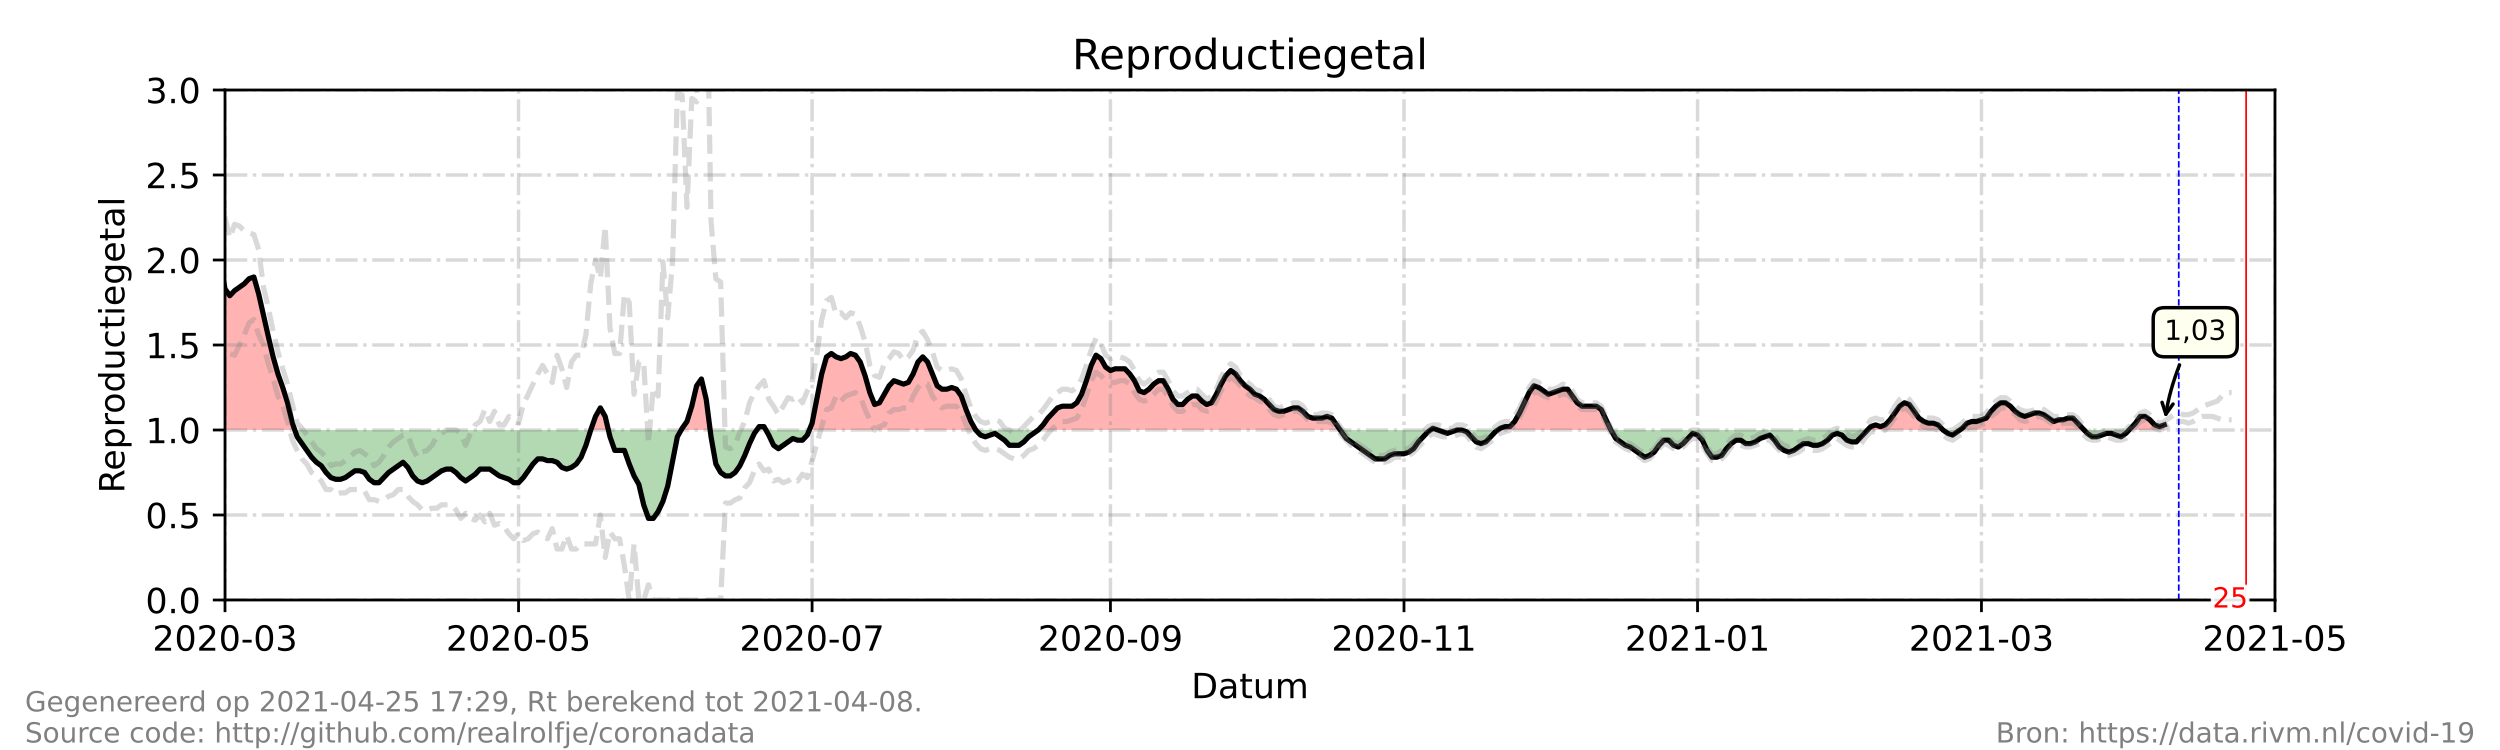 <?xml version="1.0" encoding="utf-8" standalone="no"?>
<!DOCTYPE svg PUBLIC "-//W3C//DTD SVG 1.1//EN"
  "http://www.w3.org/Graphics/SVG/1.1/DTD/svg11.dtd">
<!-- Created with matplotlib (https://matplotlib.org/) -->
<svg height="216pt" version="1.1" viewBox="0 0 720 216" width="720pt" xmlns="http://www.w3.org/2000/svg" xmlns:xlink="http://www.w3.org/1999/xlink">
 <defs>
  <style type="text/css">*{stroke-linecap:butt;stroke-linejoin:round;}</style>
 </defs>
 <g id="figure_1">
  <g id="patch_1">
   <path d="M 0 216 
L 720 216 
L 720 0 
L 0 0 
z
" style="fill:#ffffff;"/>
  </g>
  <g id="axes_1">
   <g id="patch_2">
    <path d="M 64.8 172.8 
L 655.2 172.8 
L 655.2 25.92 
L 64.8 25.92 
z
" style="fill:#ffffff;"/>
   </g>
   <g id="PolyCollection_1">
    <path clip-path="url(#p51797f998b)" d="M 46.783 123.84 
L 46.783 123.84 
L 48.169 123.84 
L 49.555 123.84 
L 50.941 123.84 
L 52.327 123.84 
L 53.713 123.84 
L 55.099 123.84 
L 56.485 123.84 
L 57.87 123.84 
L 59.256 123.84 
L 60.642 123.84 
L 62.028 123.84 
L 63.414 123.84 
L 64.8 123.84 
L 66.186 123.84 
L 67.572 123.84 
L 68.958 123.84 
L 70.344 123.84 
L 71.73 123.84 
L 73.115 123.84 
L 74.501 123.84 
L 75.887 123.84 
L 77.273 123.84 
L 78.659 123.84 
L 80.045 123.84 
L 81.431 123.84 
L 82.817 123.84 
L 84.203 123.84 
L 84.896 123.84 
L 84.203 121.882 
L 82.817 116.006 
L 81.431 111.6 
L 80.045 107.683 
L 78.659 102.787 
L 77.273 96.912 
L 75.887 91.037 
L 74.501 84.672 
L 73.115 79.776 
L 71.73 80.266 
L 70.344 81.734 
L 68.958 82.714 
L 67.572 83.693 
L 66.186 85.162 
L 64.8 83.203 
L 63.414 75.37 
L 62.028 69.984 
L 60.642 71.942 
L 59.256 71.942 
L 57.87 67.536 
L 56.485 65.088 
L 55.099 66.067 
L 53.713 66.557 
L 52.327 73.411 
L 50.941 87.61 
L 49.555 94.954 
L 48.169 87.61 
L 46.783 78.307 
z
" style="fill:#ff0000;fill-opacity:0.3;"/>
    <path clip-path="url(#p51797f998b)" d="M 170.13 123.84 
L 171.515 123.84 
L 172.901 123.84 
L 174.287 123.84 
L 175.211 123.84 
L 174.287 119.923 
L 172.901 117.475 
L 171.515 119.923 
z
" style="fill:#ff0000;fill-opacity:0.3;"/>
    <path clip-path="url(#p51797f998b)" d="M 196.185 123.84 
L 196.462 123.84 
L 197.848 123.84 
L 199.234 123.84 
L 200.62 123.84 
L 202.006 123.84 
L 203.392 123.84 
L 204.525 123.84 
L 203.392 115.027 
L 202.006 109.152 
L 200.62 111.11 
L 199.234 116.986 
L 197.848 121.392 
L 196.462 123.35 
z
" style="fill:#ff0000;fill-opacity:0.3;"/>
    <path clip-path="url(#p51797f998b)" d="M 217.944 123.84 
L 218.637 123.84 
L 220.023 123.84 
L 220.577 123.84 
L 220.023 122.861 
L 218.637 122.861 
z
" style="fill:#ff0000;fill-opacity:0.3;"/>
    <path clip-path="url(#p51797f998b)" d="M 233.09 123.84 
L 233.882 123.84 
L 235.268 123.84 
L 236.654 123.84 
L 238.039 123.84 
L 239.425 123.84 
L 240.811 123.84 
L 242.197 123.84 
L 243.583 123.84 
L 244.969 123.84 
L 246.355 123.84 
L 247.741 123.84 
L 249.127 123.84 
L 250.513 123.84 
L 251.899 123.84 
L 253.285 123.84 
L 254.67 123.84 
L 256.056 123.84 
L 257.442 123.84 
L 258.828 123.84 
L 260.214 123.84 
L 261.6 123.84 
L 262.986 123.84 
L 264.372 123.84 
L 265.758 123.84 
L 267.144 123.84 
L 268.53 123.84 
L 269.915 123.84 
L 271.301 123.84 
L 272.687 123.84 
L 274.073 123.84 
L 275.459 123.84 
L 276.845 123.84 
L 278.231 123.84 
L 279.617 123.84 
L 281.003 123.84 
L 279.617 121.392 
L 278.231 117.965 
L 276.845 114.048 
L 275.459 112.09 
L 274.073 111.6 
L 272.687 112.09 
L 271.301 112.09 
L 269.915 111.11 
L 268.53 107.683 
L 267.144 104.256 
L 265.758 102.787 
L 264.372 104.256 
L 262.986 107.683 
L 261.6 110.131 
L 260.214 110.621 
L 258.828 110.131 
L 257.442 109.642 
L 256.056 111.11 
L 254.67 113.558 
L 253.285 116.006 
L 251.899 116.496 
L 250.513 113.069 
L 249.127 108.173 
L 247.741 104.256 
L 246.355 102.298 
L 244.969 101.808 
L 243.583 102.787 
L 242.197 103.277 
L 240.811 102.787 
L 239.425 101.808 
L 238.039 102.787 
L 236.654 107.683 
L 235.268 115.027 
L 233.882 121.882 
z
" style="fill:#ff0000;fill-opacity:0.3;"/>
    <path clip-path="url(#p51797f998b)" d="M 299.02 123.84 
L 300.406 123.84 
L 301.792 123.84 
L 303.177 123.84 
L 304.563 123.84 
L 305.949 123.84 
L 307.335 123.84 
L 308.721 123.84 
L 310.107 123.84 
L 311.493 123.84 
L 312.879 123.84 
L 314.265 123.84 
L 315.651 123.84 
L 317.037 123.84 
L 318.423 123.84 
L 319.808 123.84 
L 321.194 123.84 
L 322.58 123.84 
L 323.966 123.84 
L 325.352 123.84 
L 326.738 123.84 
L 328.124 123.84 
L 329.51 123.84 
L 330.896 123.84 
L 332.282 123.84 
L 333.668 123.84 
L 335.054 123.84 
L 336.439 123.84 
L 337.825 123.84 
L 339.211 123.84 
L 340.597 123.84 
L 341.983 123.84 
L 343.369 123.84 
L 344.755 123.84 
L 346.141 123.84 
L 347.527 123.84 
L 348.913 123.84 
L 350.299 123.84 
L 351.685 123.84 
L 353.07 123.84 
L 354.456 123.84 
L 355.842 123.84 
L 357.228 123.84 
L 358.614 123.84 
L 360 123.84 
L 361.386 123.84 
L 362.772 123.84 
L 364.158 123.84 
L 365.544 123.84 
L 366.93 123.84 
L 368.315 123.84 
L 369.701 123.84 
L 371.087 123.84 
L 372.473 123.84 
L 373.859 123.84 
L 375.245 123.84 
L 376.631 123.84 
L 378.017 123.84 
L 379.403 123.84 
L 380.789 123.84 
L 382.175 123.84 
L 383.561 123.84 
L 384.946 123.84 
L 385.986 123.84 
L 384.946 122.371 
L 383.561 120.413 
L 382.175 119.923 
L 380.789 120.413 
L 379.403 120.413 
L 378.017 120.413 
L 376.631 119.923 
L 375.245 118.454 
L 373.859 117.475 
L 372.473 117.475 
L 371.087 117.965 
L 369.701 118.454 
L 368.315 118.454 
L 366.93 117.965 
L 365.544 116.496 
L 364.158 115.027 
L 362.772 114.048 
L 361.386 113.558 
L 360 112.09 
L 358.614 111.11 
L 357.228 109.642 
L 355.842 107.683 
L 354.456 106.704 
L 353.07 108.173 
L 351.685 110.621 
L 350.299 113.558 
L 348.913 116.006 
L 347.527 116.496 
L 346.141 115.517 
L 344.755 114.048 
L 343.369 114.048 
L 341.983 115.027 
L 340.597 116.496 
L 339.211 116.496 
L 337.825 115.027 
L 336.439 112.09 
L 335.054 109.642 
L 333.668 109.642 
L 332.282 110.621 
L 330.896 112.09 
L 329.51 113.069 
L 328.124 112.579 
L 326.738 109.642 
L 325.352 107.683 
L 323.966 106.214 
L 322.58 106.214 
L 321.194 106.214 
L 319.808 106.704 
L 318.423 105.725 
L 317.037 103.277 
L 315.651 102.298 
L 314.265 105.235 
L 312.879 109.642 
L 311.493 113.558 
L 310.107 116.006 
L 308.721 116.986 
L 307.335 116.986 
L 305.949 116.986 
L 304.563 117.475 
L 303.177 118.944 
L 301.792 120.413 
L 300.406 122.371 
z
" style="fill:#ff0000;fill-opacity:0.3;"/>
    <path clip-path="url(#p51797f998b)" d="M 411.972 123.84 
L 412.665 123.84 
L 414.051 123.84 
L 412.665 123.35 
z
" style="fill:#ff0000;fill-opacity:0.3;"/>
    <path clip-path="url(#p51797f998b)" d="M 431.375 123.84 
L 432.068 123.84 
L 433.454 123.84 
L 434.839 123.84 
L 436.225 123.84 
L 437.611 123.84 
L 438.997 123.84 
L 440.383 123.84 
L 441.769 123.84 
L 443.155 123.84 
L 444.541 123.84 
L 445.927 123.84 
L 447.313 123.84 
L 448.699 123.84 
L 450.085 123.84 
L 451.47 123.84 
L 452.856 123.84 
L 454.242 123.84 
L 455.628 123.84 
L 457.014 123.84 
L 458.4 123.84 
L 459.786 123.84 
L 461.172 123.84 
L 462.558 123.84 
L 463.944 123.84 
L 462.558 120.902 
L 461.172 117.965 
L 459.786 116.986 
L 458.4 116.986 
L 457.014 116.986 
L 455.628 116.986 
L 454.242 116.006 
L 452.856 114.048 
L 451.47 112.09 
L 450.085 112.09 
L 448.699 112.579 
L 447.313 113.069 
L 445.927 113.558 
L 444.541 112.579 
L 443.155 111.6 
L 441.769 111.11 
L 440.383 113.069 
L 438.997 116.006 
L 437.611 118.944 
L 436.225 121.392 
L 434.839 122.861 
L 433.454 122.861 
L 432.068 123.35 
z
" style="fill:#ff0000;fill-opacity:0.3;"/>
    <path clip-path="url(#p51797f998b)" d="M 537.859 123.84 
L 538.783 123.84 
L 540.169 123.84 
L 541.555 123.84 
L 542.941 123.84 
L 544.327 123.84 
L 545.713 123.84 
L 547.099 123.84 
L 548.485 123.84 
L 549.87 123.84 
L 551.256 123.84 
L 552.642 123.84 
L 554.028 123.84 
L 555.414 123.84 
L 556.8 123.84 
L 558.186 123.84 
L 559.572 123.84 
L 558.186 122.371 
L 556.8 121.882 
L 555.414 121.882 
L 554.028 121.392 
L 552.642 120.413 
L 551.256 118.454 
L 549.87 116.496 
L 548.485 116.006 
L 547.099 116.986 
L 545.713 118.944 
L 544.327 120.902 
L 542.941 122.371 
L 541.555 122.861 
L 540.169 122.371 
L 538.783 122.861 
z
" style="fill:#ff0000;fill-opacity:0.3;"/>
    <path clip-path="url(#p51797f998b)" d="M 564.423 123.84 
L 565.115 123.84 
L 566.501 123.84 
L 567.887 123.84 
L 569.273 123.84 
L 570.659 123.84 
L 572.045 123.84 
L 573.431 123.84 
L 574.817 123.84 
L 576.203 123.84 
L 577.589 123.84 
L 578.975 123.84 
L 580.361 123.84 
L 581.746 123.84 
L 583.132 123.84 
L 584.518 123.84 
L 585.904 123.84 
L 587.29 123.84 
L 588.676 123.84 
L 590.062 123.84 
L 591.448 123.84 
L 592.834 123.84 
L 594.22 123.84 
L 595.606 123.84 
L 596.992 123.84 
L 598.377 123.84 
L 599.763 123.84 
L 600.225 123.84 
L 599.763 123.35 
L 598.377 121.882 
L 596.992 120.413 
L 595.606 120.413 
L 594.22 120.902 
L 592.834 120.902 
L 591.448 121.392 
L 590.062 120.413 
L 588.676 119.434 
L 587.29 118.944 
L 585.904 118.944 
L 584.518 119.434 
L 583.132 119.923 
L 581.746 119.434 
L 580.361 118.454 
L 578.975 116.986 
L 577.589 116.006 
L 576.203 116.006 
L 574.817 116.986 
L 573.431 118.454 
L 572.045 120.413 
L 570.659 120.902 
L 569.273 121.392 
L 567.887 121.392 
L 566.501 121.882 
L 565.115 123.35 
z
" style="fill:#ff0000;fill-opacity:0.3;"/>
    <path clip-path="url(#p51797f998b)" d="M 613.161 123.84 
L 613.623 123.84 
L 615.008 123.84 
L 616.394 123.84 
L 617.78 123.84 
L 619.166 123.84 
L 620.552 123.84 
L 621.938 123.84 
L 623.324 123.84 
L 623.324 123.84 
L 623.324 122.371 
L 621.938 122.861 
L 620.552 122.371 
L 619.166 120.902 
L 617.78 119.923 
L 616.394 119.923 
L 615.008 121.882 
L 613.623 123.35 
z
" style="fill:#ff0000;fill-opacity:0.3;"/>
   </g>
   <g id="PolyCollection_2">
    <path clip-path="url(#p51797f998b)" d="M 84.896 123.84 
L 85.589 123.84 
L 86.975 123.84 
L 88.361 123.84 
L 89.746 123.84 
L 91.132 123.84 
L 92.518 123.84 
L 93.904 123.84 
L 95.29 123.84 
L 96.676 123.84 
L 98.062 123.84 
L 99.448 123.84 
L 100.834 123.84 
L 102.22 123.84 
L 103.606 123.84 
L 104.992 123.84 
L 106.377 123.84 
L 107.763 123.84 
L 109.149 123.84 
L 110.535 123.84 
L 111.921 123.84 
L 113.307 123.84 
L 114.693 123.84 
L 116.079 123.84 
L 117.465 123.84 
L 118.851 123.84 
L 120.237 123.84 
L 121.623 123.84 
L 123.008 123.84 
L 124.394 123.84 
L 125.78 123.84 
L 127.166 123.84 
L 128.552 123.84 
L 129.938 123.84 
L 131.324 123.84 
L 132.71 123.84 
L 134.096 123.84 
L 135.482 123.84 
L 136.868 123.84 
L 138.254 123.84 
L 139.639 123.84 
L 141.025 123.84 
L 142.411 123.84 
L 143.797 123.84 
L 145.183 123.84 
L 146.569 123.84 
L 147.955 123.84 
L 149.341 123.84 
L 150.727 123.84 
L 152.113 123.84 
L 153.499 123.84 
L 154.885 123.84 
L 156.27 123.84 
L 157.656 123.84 
L 159.042 123.84 
L 160.428 123.84 
L 161.814 123.84 
L 163.2 123.84 
L 164.586 123.84 
L 165.972 123.84 
L 167.358 123.84 
L 168.744 123.84 
L 170.13 123.84 
L 170.13 123.84 
L 170.13 123.84 
L 168.744 128.246 
L 167.358 131.674 
L 165.972 133.632 
L 164.586 134.611 
L 163.2 135.101 
L 161.814 134.611 
L 160.428 133.142 
L 159.042 132.653 
L 157.656 132.653 
L 156.27 132.163 
L 154.885 132.163 
L 153.499 133.632 
L 152.113 135.59 
L 150.727 137.549 
L 149.341 139.018 
L 147.955 139.018 
L 146.569 138.038 
L 145.183 137.549 
L 143.797 137.059 
L 142.411 136.08 
L 141.025 135.101 
L 139.639 135.101 
L 138.254 135.101 
L 136.868 136.57 
L 135.482 137.549 
L 134.096 138.528 
L 132.71 137.549 
L 131.324 136.08 
L 129.938 135.101 
L 128.552 135.101 
L 127.166 135.59 
L 125.78 136.57 
L 124.394 137.549 
L 123.008 138.528 
L 121.623 139.018 
L 120.237 138.528 
L 118.851 137.059 
L 117.465 134.611 
L 116.079 133.142 
L 114.693 134.122 
L 113.307 135.101 
L 111.921 136.08 
L 110.535 137.549 
L 109.149 139.018 
L 107.763 139.018 
L 106.377 138.038 
L 104.992 136.08 
L 103.606 135.59 
L 102.22 135.59 
L 100.834 136.57 
L 99.448 137.549 
L 98.062 138.038 
L 96.676 138.038 
L 95.29 137.549 
L 93.904 136.08 
L 92.518 134.122 
L 91.132 133.142 
L 89.746 131.674 
L 88.361 129.715 
L 86.975 127.757 
L 85.589 125.798 
z
" style="fill:#008000;fill-opacity:0.3;"/>
    <path clip-path="url(#p51797f998b)" d="M 175.211 123.84 
L 175.673 123.84 
L 177.059 123.84 
L 178.445 123.84 
L 179.831 123.84 
L 181.217 123.84 
L 182.603 123.84 
L 183.989 123.84 
L 185.375 123.84 
L 186.761 123.84 
L 188.146 123.84 
L 189.532 123.84 
L 190.918 123.84 
L 192.304 123.84 
L 193.69 123.84 
L 195.076 123.84 
L 196.185 123.84 
L 195.076 125.798 
L 193.69 132.653 
L 192.304 139.997 
L 190.918 144.403 
L 189.532 147.341 
L 188.146 149.299 
L 186.761 149.299 
L 185.375 145.382 
L 183.989 139.507 
L 182.603 137.059 
L 181.217 133.632 
L 179.831 129.715 
L 178.445 129.715 
L 177.059 129.715 
L 175.673 125.798 
z
" style="fill:#008000;fill-opacity:0.3;"/>
    <path clip-path="url(#p51797f998b)" d="M 204.525 123.84 
L 204.777 123.84 
L 206.163 123.84 
L 207.549 123.84 
L 208.935 123.84 
L 210.321 123.84 
L 211.707 123.84 
L 213.093 123.84 
L 214.479 123.84 
L 215.865 123.84 
L 217.251 123.84 
L 217.944 123.84 
L 217.251 124.819 
L 215.865 127.757 
L 214.479 131.184 
L 213.093 134.122 
L 211.707 136.08 
L 210.321 137.059 
L 208.935 137.059 
L 207.549 136.08 
L 206.163 133.632 
L 204.777 125.798 
z
" style="fill:#008000;fill-opacity:0.3;"/>
    <path clip-path="url(#p51797f998b)" d="M 220.577 123.84 
L 221.408 123.84 
L 222.794 123.84 
L 224.18 123.84 
L 225.566 123.84 
L 226.952 123.84 
L 228.338 123.84 
L 229.724 123.84 
L 231.11 123.84 
L 232.496 123.84 
L 233.09 123.84 
L 232.496 125.309 
L 231.11 126.778 
L 229.724 126.778 
L 228.338 126.288 
L 226.952 127.267 
L 225.566 128.246 
L 224.18 129.226 
L 222.794 128.246 
L 221.408 125.309 
z
" style="fill:#008000;fill-opacity:0.3;"/>
    <path clip-path="url(#p51797f998b)" d="M 281.003 123.84 
L 281.003 123.84 
L 282.389 123.84 
L 283.775 123.84 
L 285.161 123.84 
L 286.546 123.84 
L 287.932 123.84 
L 289.318 123.84 
L 290.704 123.84 
L 292.09 123.84 
L 293.476 123.84 
L 294.862 123.84 
L 296.248 123.84 
L 297.634 123.84 
L 299.02 123.84 
L 299.02 123.84 
L 299.02 123.84 
L 297.634 124.819 
L 296.248 125.798 
L 294.862 127.267 
L 293.476 128.246 
L 292.09 128.246 
L 290.704 128.246 
L 289.318 126.778 
L 287.932 125.798 
L 286.546 124.819 
L 285.161 125.309 
L 283.775 125.798 
L 282.389 125.309 
L 281.003 123.84 
z
" style="fill:#008000;fill-opacity:0.3;"/>
    <path clip-path="url(#p51797f998b)" d="M 385.986 123.84 
L 386.332 123.84 
L 387.718 123.84 
L 389.104 123.84 
L 390.49 123.84 
L 391.876 123.84 
L 393.262 123.84 
L 394.648 123.84 
L 396.034 123.84 
L 397.42 123.84 
L 398.806 123.84 
L 400.192 123.84 
L 401.577 123.84 
L 402.963 123.84 
L 404.349 123.84 
L 405.735 123.84 
L 407.121 123.84 
L 408.507 123.84 
L 409.893 123.84 
L 411.279 123.84 
L 411.972 123.84 
L 411.279 124.33 
L 409.893 125.798 
L 408.507 127.267 
L 407.121 129.226 
L 405.735 130.205 
L 404.349 130.694 
L 402.963 130.694 
L 401.577 130.694 
L 400.192 131.184 
L 398.806 132.163 
L 397.42 132.163 
L 396.034 132.163 
L 394.648 131.184 
L 393.262 130.205 
L 391.876 129.226 
L 390.49 128.246 
L 389.104 127.267 
L 387.718 126.288 
L 386.332 124.33 
z
" style="fill:#008000;fill-opacity:0.3;"/>
    <path clip-path="url(#p51797f998b)" d="M 414.051 123.84 
L 414.051 123.84 
L 415.437 123.84 
L 416.823 123.84 
L 418.208 123.84 
L 419.594 123.84 
L 420.98 123.84 
L 422.366 123.84 
L 423.752 123.84 
L 425.138 123.84 
L 426.524 123.84 
L 427.91 123.84 
L 429.296 123.84 
L 430.682 123.84 
L 431.375 123.84 
L 430.682 124.33 
L 429.296 125.798 
L 427.91 127.267 
L 426.524 127.757 
L 425.138 127.267 
L 423.752 125.798 
L 422.366 124.33 
L 420.98 123.84 
L 419.594 123.84 
L 418.208 124.33 
L 416.823 124.819 
L 415.437 124.33 
L 414.051 123.84 
z
" style="fill:#008000;fill-opacity:0.3;"/>
    <path clip-path="url(#p51797f998b)" d="M 463.944 123.84 
L 463.944 123.84 
L 465.33 123.84 
L 466.715 123.84 
L 468.101 123.84 
L 469.487 123.84 
L 470.873 123.84 
L 472.259 123.84 
L 473.645 123.84 
L 475.031 123.84 
L 476.417 123.84 
L 477.803 123.84 
L 479.189 123.84 
L 480.575 123.84 
L 481.961 123.84 
L 483.346 123.84 
L 484.732 123.84 
L 486.118 123.84 
L 487.504 123.84 
L 488.89 123.84 
L 490.276 123.84 
L 491.662 123.84 
L 493.048 123.84 
L 494.434 123.84 
L 495.82 123.84 
L 497.206 123.84 
L 498.592 123.84 
L 499.977 123.84 
L 501.363 123.84 
L 502.749 123.84 
L 504.135 123.84 
L 505.521 123.84 
L 506.907 123.84 
L 508.293 123.84 
L 509.679 123.84 
L 511.065 123.84 
L 512.451 123.84 
L 513.837 123.84 
L 515.223 123.84 
L 516.608 123.84 
L 517.994 123.84 
L 519.38 123.84 
L 520.766 123.84 
L 522.152 123.84 
L 523.538 123.84 
L 524.924 123.84 
L 526.31 123.84 
L 527.696 123.84 
L 529.082 123.84 
L 530.468 123.84 
L 531.854 123.84 
L 533.239 123.84 
L 534.625 123.84 
L 536.011 123.84 
L 537.397 123.84 
L 537.859 123.84 
L 537.397 124.33 
L 536.011 125.798 
L 534.625 127.267 
L 533.239 127.267 
L 531.854 126.778 
L 530.468 125.309 
L 529.082 124.819 
L 527.696 125.309 
L 526.31 126.778 
L 524.924 127.757 
L 523.538 128.246 
L 522.152 128.246 
L 520.766 127.757 
L 519.38 127.757 
L 517.994 128.736 
L 516.608 129.715 
L 515.223 130.205 
L 513.837 129.715 
L 512.451 128.736 
L 511.065 126.778 
L 509.679 125.309 
L 508.293 125.798 
L 506.907 126.288 
L 505.521 127.267 
L 504.135 127.757 
L 502.749 127.757 
L 501.363 126.778 
L 499.977 126.778 
L 498.592 127.757 
L 497.206 129.226 
L 495.82 131.184 
L 494.434 131.674 
L 493.048 131.674 
L 491.662 129.715 
L 490.276 126.778 
L 488.89 125.309 
L 487.504 124.819 
L 486.118 126.288 
L 484.732 127.757 
L 483.346 128.736 
L 481.961 128.246 
L 480.575 126.778 
L 479.189 126.778 
L 477.803 128.246 
L 476.417 130.205 
L 475.031 131.184 
L 473.645 131.674 
L 472.259 130.694 
L 470.873 129.715 
L 469.487 128.736 
L 468.101 128.246 
L 466.715 127.267 
L 465.33 126.288 
L 463.944 123.84 
z
" style="fill:#008000;fill-opacity:0.3;"/>
    <path clip-path="url(#p51797f998b)" d="M 559.572 123.84 
L 559.572 123.84 
L 560.958 123.84 
L 562.344 123.84 
L 563.73 123.84 
L 564.423 123.84 
L 563.73 124.33 
L 562.344 125.309 
L 560.958 124.819 
L 559.572 123.84 
z
" style="fill:#008000;fill-opacity:0.3;"/>
    <path clip-path="url(#p51797f998b)" d="M 600.225 123.84 
L 601.149 123.84 
L 602.535 123.84 
L 603.921 123.84 
L 605.307 123.84 
L 606.693 123.84 
L 608.079 123.84 
L 609.465 123.84 
L 610.851 123.84 
L 612.237 123.84 
L 613.161 123.84 
L 612.237 124.819 
L 610.851 125.798 
L 609.465 125.309 
L 608.079 124.819 
L 606.693 124.819 
L 605.307 125.309 
L 603.921 125.798 
L 602.535 125.798 
L 601.149 124.819 
z
" style="fill:#008000;fill-opacity:0.3;"/>
   </g>
   <g id="matplotlib.axis_1">
    <g id="xtick_1">
     <g id="line2d_1">
      <path clip-path="url(#p51797f998b)" d="M 64.8 172.8 
L 64.8 25.92 
" style="fill:none;stroke:#808080;stroke-dasharray:6.4,1.6,1,1.6;stroke-dashoffset:0;stroke-opacity:0.3;"/>
     </g>
     <g id="line2d_2">
      <defs>
       <path d="M 0 0 
L 0 3.5 
" id="m273d4c58f3" style="stroke:#000000;stroke-width:0.8;"/>
      </defs>
      <g>
       <use style="stroke:#000000;stroke-width:0.8;" x="64.8" xlink:href="#m273d4c58f3" y="172.8"/>
      </g>
     </g>
     <g id="text_1">
      <!-- 2020-03 -->
      <g transform="translate(43.909 187.398)scale(0.1 -0.1)">
       <defs>
        <path d="M 19.188 8.297 
L 53.609 8.297 
L 53.609 0 
L 7.328 0 
L 7.328 8.297 
Q 12.938 14.109 22.625 23.891 
Q 32.328 33.688 34.812 36.531 
Q 39.547 41.844 41.422 45.531 
Q 43.312 49.219 43.312 52.781 
Q 43.312 58.594 39.234 62.25 
Q 35.156 65.922 28.609 65.922 
Q 23.969 65.922 18.812 64.312 
Q 13.672 62.703 7.812 59.422 
L 7.812 69.391 
Q 13.766 71.781 18.938 73 
Q 24.125 74.219 28.422 74.219 
Q 39.75 74.219 46.484 68.547 
Q 53.219 62.891 53.219 53.422 
Q 53.219 48.922 51.531 44.891 
Q 49.859 40.875 45.406 35.406 
Q 44.188 33.984 37.641 27.219 
Q 31.109 20.453 19.188 8.297 
z
" id="DejaVuSans-50"/>
        <path d="M 31.781 66.406 
Q 24.172 66.406 20.328 58.906 
Q 16.5 51.422 16.5 36.375 
Q 16.5 21.391 20.328 13.891 
Q 24.172 6.391 31.781 6.391 
Q 39.453 6.391 43.281 13.891 
Q 47.125 21.391 47.125 36.375 
Q 47.125 51.422 43.281 58.906 
Q 39.453 66.406 31.781 66.406 
z
M 31.781 74.219 
Q 44.047 74.219 50.516 64.516 
Q 56.984 54.828 56.984 36.375 
Q 56.984 17.969 50.516 8.266 
Q 44.047 -1.422 31.781 -1.422 
Q 19.531 -1.422 13.062 8.266 
Q 6.594 17.969 6.594 36.375 
Q 6.594 54.828 13.062 64.516 
Q 19.531 74.219 31.781 74.219 
z
" id="DejaVuSans-48"/>
        <path d="M 4.891 31.391 
L 31.203 31.391 
L 31.203 23.391 
L 4.891 23.391 
z
" id="DejaVuSans-45"/>
        <path d="M 40.578 39.312 
Q 47.656 37.797 51.625 33 
Q 55.609 28.219 55.609 21.188 
Q 55.609 10.406 48.188 4.484 
Q 40.766 -1.422 27.094 -1.422 
Q 22.516 -1.422 17.656 -0.516 
Q 12.797 0.391 7.625 2.203 
L 7.625 11.719 
Q 11.719 9.328 16.594 8.109 
Q 21.484 6.891 26.812 6.891 
Q 36.078 6.891 40.938 10.547 
Q 45.797 14.203 45.797 21.188 
Q 45.797 27.641 41.281 31.266 
Q 36.766 34.906 28.719 34.906 
L 20.219 34.906 
L 20.219 43.016 
L 29.109 43.016 
Q 36.375 43.016 40.234 45.922 
Q 44.094 48.828 44.094 54.297 
Q 44.094 59.906 40.109 62.906 
Q 36.141 65.922 28.719 65.922 
Q 24.656 65.922 20.016 65.031 
Q 15.375 64.156 9.812 62.312 
L 9.812 71.094 
Q 15.438 72.656 20.344 73.438 
Q 25.25 74.219 29.594 74.219 
Q 40.828 74.219 47.359 69.109 
Q 53.906 64.016 53.906 55.328 
Q 53.906 49.266 50.438 45.094 
Q 46.969 40.922 40.578 39.312 
z
" id="DejaVuSans-51"/>
       </defs>
       <use xlink:href="#DejaVuSans-50"/>
       <use x="63.623" xlink:href="#DejaVuSans-48"/>
       <use x="127.246" xlink:href="#DejaVuSans-50"/>
       <use x="190.869" xlink:href="#DejaVuSans-48"/>
       <use x="254.492" xlink:href="#DejaVuSans-45"/>
       <use x="290.576" xlink:href="#DejaVuSans-48"/>
       <use x="354.199" xlink:href="#DejaVuSans-51"/>
      </g>
     </g>
    </g>
    <g id="xtick_2">
     <g id="line2d_3">
      <path clip-path="url(#p51797f998b)" d="M 149.341 172.8 
L 149.341 25.92 
" style="fill:none;stroke:#808080;stroke-dasharray:6.4,1.6,1,1.6;stroke-dashoffset:0;stroke-opacity:0.3;"/>
     </g>
     <g id="line2d_4">
      <g>
       <use style="stroke:#000000;stroke-width:0.8;" x="149.341" xlink:href="#m273d4c58f3" y="172.8"/>
      </g>
     </g>
     <g id="text_2">
      <!-- 2020-05 -->
      <g transform="translate(128.449 187.398)scale(0.1 -0.1)">
       <defs>
        <path d="M 10.797 72.906 
L 49.516 72.906 
L 49.516 64.594 
L 19.828 64.594 
L 19.828 46.734 
Q 21.969 47.469 24.109 47.828 
Q 26.266 48.188 28.422 48.188 
Q 40.625 48.188 47.75 41.5 
Q 54.891 34.812 54.891 23.391 
Q 54.891 11.625 47.562 5.094 
Q 40.234 -1.422 26.906 -1.422 
Q 22.312 -1.422 17.547 -0.641 
Q 12.797 0.141 7.719 1.703 
L 7.719 11.625 
Q 12.109 9.234 16.797 8.062 
Q 21.484 6.891 26.703 6.891 
Q 35.156 6.891 40.078 11.328 
Q 45.016 15.766 45.016 23.391 
Q 45.016 31 40.078 35.438 
Q 35.156 39.891 26.703 39.891 
Q 22.75 39.891 18.812 39.016 
Q 14.891 38.141 10.797 36.281 
z
" id="DejaVuSans-53"/>
       </defs>
       <use xlink:href="#DejaVuSans-50"/>
       <use x="63.623" xlink:href="#DejaVuSans-48"/>
       <use x="127.246" xlink:href="#DejaVuSans-50"/>
       <use x="190.869" xlink:href="#DejaVuSans-48"/>
       <use x="254.492" xlink:href="#DejaVuSans-45"/>
       <use x="290.576" xlink:href="#DejaVuSans-48"/>
       <use x="354.199" xlink:href="#DejaVuSans-53"/>
      </g>
     </g>
    </g>
    <g id="xtick_3">
     <g id="line2d_5">
      <path clip-path="url(#p51797f998b)" d="M 233.882 172.8 
L 233.882 25.92 
" style="fill:none;stroke:#808080;stroke-dasharray:6.4,1.6,1,1.6;stroke-dashoffset:0;stroke-opacity:0.3;"/>
     </g>
     <g id="line2d_6">
      <g>
       <use style="stroke:#000000;stroke-width:0.8;" x="233.882" xlink:href="#m273d4c58f3" y="172.8"/>
      </g>
     </g>
     <g id="text_3">
      <!-- 2020-07 -->
      <g transform="translate(212.99 187.398)scale(0.1 -0.1)">
       <defs>
        <path d="M 8.203 72.906 
L 55.078 72.906 
L 55.078 68.703 
L 28.609 0 
L 18.312 0 
L 43.219 64.594 
L 8.203 64.594 
z
" id="DejaVuSans-55"/>
       </defs>
       <use xlink:href="#DejaVuSans-50"/>
       <use x="63.623" xlink:href="#DejaVuSans-48"/>
       <use x="127.246" xlink:href="#DejaVuSans-50"/>
       <use x="190.869" xlink:href="#DejaVuSans-48"/>
       <use x="254.492" xlink:href="#DejaVuSans-45"/>
       <use x="290.576" xlink:href="#DejaVuSans-48"/>
       <use x="354.199" xlink:href="#DejaVuSans-55"/>
      </g>
     </g>
    </g>
    <g id="xtick_4">
     <g id="line2d_7">
      <path clip-path="url(#p51797f998b)" d="M 319.808 172.8 
L 319.808 25.92 
" style="fill:none;stroke:#808080;stroke-dasharray:6.4,1.6,1,1.6;stroke-dashoffset:0;stroke-opacity:0.3;"/>
     </g>
     <g id="line2d_8">
      <g>
       <use style="stroke:#000000;stroke-width:0.8;" x="319.808" xlink:href="#m273d4c58f3" y="172.8"/>
      </g>
     </g>
     <g id="text_4">
      <!-- 2020-09 -->
      <g transform="translate(298.917 187.398)scale(0.1 -0.1)">
       <defs>
        <path d="M 10.984 1.516 
L 10.984 10.5 
Q 14.703 8.734 18.5 7.812 
Q 22.312 6.891 25.984 6.891 
Q 35.75 6.891 40.891 13.453 
Q 46.047 20.016 46.781 33.406 
Q 43.953 29.203 39.594 26.953 
Q 35.25 24.703 29.984 24.703 
Q 19.047 24.703 12.672 31.312 
Q 6.297 37.938 6.297 49.422 
Q 6.297 60.641 12.938 67.422 
Q 19.578 74.219 30.609 74.219 
Q 43.266 74.219 49.922 64.516 
Q 56.594 54.828 56.594 36.375 
Q 56.594 19.141 48.406 8.859 
Q 40.234 -1.422 26.422 -1.422 
Q 22.703 -1.422 18.891 -0.688 
Q 15.094 0.047 10.984 1.516 
z
M 30.609 32.422 
Q 37.25 32.422 41.125 36.953 
Q 45.016 41.5 45.016 49.422 
Q 45.016 57.281 41.125 61.844 
Q 37.25 66.406 30.609 66.406 
Q 23.969 66.406 20.094 61.844 
Q 16.219 57.281 16.219 49.422 
Q 16.219 41.5 20.094 36.953 
Q 23.969 32.422 30.609 32.422 
z
" id="DejaVuSans-57"/>
       </defs>
       <use xlink:href="#DejaVuSans-50"/>
       <use x="63.623" xlink:href="#DejaVuSans-48"/>
       <use x="127.246" xlink:href="#DejaVuSans-50"/>
       <use x="190.869" xlink:href="#DejaVuSans-48"/>
       <use x="254.492" xlink:href="#DejaVuSans-45"/>
       <use x="290.576" xlink:href="#DejaVuSans-48"/>
       <use x="354.199" xlink:href="#DejaVuSans-57"/>
      </g>
     </g>
    </g>
    <g id="xtick_5">
     <g id="line2d_9">
      <path clip-path="url(#p51797f998b)" d="M 404.349 172.8 
L 404.349 25.92 
" style="fill:none;stroke:#808080;stroke-dasharray:6.4,1.6,1,1.6;stroke-dashoffset:0;stroke-opacity:0.3;"/>
     </g>
     <g id="line2d_10">
      <g>
       <use style="stroke:#000000;stroke-width:0.8;" x="404.349" xlink:href="#m273d4c58f3" y="172.8"/>
      </g>
     </g>
     <g id="text_5">
      <!-- 2020-11 -->
      <g transform="translate(383.458 187.398)scale(0.1 -0.1)">
       <defs>
        <path d="M 12.406 8.297 
L 28.516 8.297 
L 28.516 63.922 
L 10.984 60.406 
L 10.984 69.391 
L 28.422 72.906 
L 38.281 72.906 
L 38.281 8.297 
L 54.391 8.297 
L 54.391 0 
L 12.406 0 
z
" id="DejaVuSans-49"/>
       </defs>
       <use xlink:href="#DejaVuSans-50"/>
       <use x="63.623" xlink:href="#DejaVuSans-48"/>
       <use x="127.246" xlink:href="#DejaVuSans-50"/>
       <use x="190.869" xlink:href="#DejaVuSans-48"/>
       <use x="254.492" xlink:href="#DejaVuSans-45"/>
       <use x="290.576" xlink:href="#DejaVuSans-49"/>
       <use x="354.199" xlink:href="#DejaVuSans-49"/>
      </g>
     </g>
    </g>
    <g id="xtick_6">
     <g id="line2d_11">
      <path clip-path="url(#p51797f998b)" d="M 488.89 172.8 
L 488.89 25.92 
" style="fill:none;stroke:#808080;stroke-dasharray:6.4,1.6,1,1.6;stroke-dashoffset:0;stroke-opacity:0.3;"/>
     </g>
     <g id="line2d_12">
      <g>
       <use style="stroke:#000000;stroke-width:0.8;" x="488.89" xlink:href="#m273d4c58f3" y="172.8"/>
      </g>
     </g>
     <g id="text_6">
      <!-- 2021-01 -->
      <g transform="translate(467.999 187.398)scale(0.1 -0.1)">
       <use xlink:href="#DejaVuSans-50"/>
       <use x="63.623" xlink:href="#DejaVuSans-48"/>
       <use x="127.246" xlink:href="#DejaVuSans-50"/>
       <use x="190.869" xlink:href="#DejaVuSans-49"/>
       <use x="254.492" xlink:href="#DejaVuSans-45"/>
       <use x="290.576" xlink:href="#DejaVuSans-48"/>
       <use x="354.199" xlink:href="#DejaVuSans-49"/>
      </g>
     </g>
    </g>
    <g id="xtick_7">
     <g id="line2d_13">
      <path clip-path="url(#p51797f998b)" d="M 570.659 172.8 
L 570.659 25.92 
" style="fill:none;stroke:#808080;stroke-dasharray:6.4,1.6,1,1.6;stroke-dashoffset:0;stroke-opacity:0.3;"/>
     </g>
     <g id="line2d_14">
      <g>
       <use style="stroke:#000000;stroke-width:0.8;" x="570.659" xlink:href="#m273d4c58f3" y="172.8"/>
      </g>
     </g>
     <g id="text_7">
      <!-- 2021-03 -->
      <g transform="translate(549.768 187.398)scale(0.1 -0.1)">
       <use xlink:href="#DejaVuSans-50"/>
       <use x="63.623" xlink:href="#DejaVuSans-48"/>
       <use x="127.246" xlink:href="#DejaVuSans-50"/>
       <use x="190.869" xlink:href="#DejaVuSans-49"/>
       <use x="254.492" xlink:href="#DejaVuSans-45"/>
       <use x="290.576" xlink:href="#DejaVuSans-48"/>
       <use x="354.199" xlink:href="#DejaVuSans-51"/>
      </g>
     </g>
    </g>
    <g id="xtick_8">
     <g id="line2d_15">
      <path clip-path="url(#p51797f998b)" d="M 655.2 172.8 
L 655.2 25.92 
" style="fill:none;stroke:#808080;stroke-dasharray:6.4,1.6,1,1.6;stroke-dashoffset:0;stroke-opacity:0.3;"/>
     </g>
     <g id="line2d_16">
      <g>
       <use style="stroke:#000000;stroke-width:0.8;" x="655.2" xlink:href="#m273d4c58f3" y="172.8"/>
      </g>
     </g>
     <g id="text_8">
      <!-- 2021-05 -->
      <g transform="translate(634.309 187.398)scale(0.1 -0.1)">
       <use xlink:href="#DejaVuSans-50"/>
       <use x="63.623" xlink:href="#DejaVuSans-48"/>
       <use x="127.246" xlink:href="#DejaVuSans-50"/>
       <use x="190.869" xlink:href="#DejaVuSans-49"/>
       <use x="254.492" xlink:href="#DejaVuSans-45"/>
       <use x="290.576" xlink:href="#DejaVuSans-48"/>
       <use x="354.199" xlink:href="#DejaVuSans-53"/>
      </g>
     </g>
    </g>
    <g id="text_9">
     <!-- Datum -->
     <g transform="translate(343.087 201.077)scale(0.1 -0.1)">
      <defs>
       <path d="M 19.672 64.797 
L 19.672 8.109 
L 31.594 8.109 
Q 46.688 8.109 53.688 14.938 
Q 60.688 21.781 60.688 36.531 
Q 60.688 51.172 53.688 57.984 
Q 46.688 64.797 31.594 64.797 
z
M 9.812 72.906 
L 30.078 72.906 
Q 51.266 72.906 61.172 64.094 
Q 71.094 55.281 71.094 36.531 
Q 71.094 17.672 61.125 8.828 
Q 51.172 0 30.078 0 
L 9.812 0 
z
" id="DejaVuSans-68"/>
       <path d="M 34.281 27.484 
Q 23.391 27.484 19.188 25 
Q 14.984 22.516 14.984 16.5 
Q 14.984 11.719 18.141 8.906 
Q 21.297 6.109 26.703 6.109 
Q 34.188 6.109 38.703 11.406 
Q 43.219 16.703 43.219 25.484 
L 43.219 27.484 
z
M 52.203 31.203 
L 52.203 0 
L 43.219 0 
L 43.219 8.297 
Q 40.141 3.328 35.547 0.953 
Q 30.953 -1.422 24.312 -1.422 
Q 15.922 -1.422 10.953 3.297 
Q 6 8.016 6 15.922 
Q 6 25.141 12.172 29.828 
Q 18.359 34.516 30.609 34.516 
L 43.219 34.516 
L 43.219 35.406 
Q 43.219 41.609 39.141 45 
Q 35.062 48.391 27.688 48.391 
Q 23 48.391 18.547 47.266 
Q 14.109 46.141 10.016 43.891 
L 10.016 52.203 
Q 14.938 54.109 19.578 55.047 
Q 24.219 56 28.609 56 
Q 40.484 56 46.344 49.844 
Q 52.203 43.703 52.203 31.203 
z
" id="DejaVuSans-97"/>
       <path d="M 18.312 70.219 
L 18.312 54.688 
L 36.812 54.688 
L 36.812 47.703 
L 18.312 47.703 
L 18.312 18.016 
Q 18.312 11.328 20.141 9.422 
Q 21.969 7.516 27.594 7.516 
L 36.812 7.516 
L 36.812 0 
L 27.594 0 
Q 17.188 0 13.234 3.875 
Q 9.281 7.766 9.281 18.016 
L 9.281 47.703 
L 2.688 47.703 
L 2.688 54.688 
L 9.281 54.688 
L 9.281 70.219 
z
" id="DejaVuSans-116"/>
       <path d="M 8.5 21.578 
L 8.5 54.688 
L 17.484 54.688 
L 17.484 21.922 
Q 17.484 14.156 20.5 10.266 
Q 23.531 6.391 29.594 6.391 
Q 36.859 6.391 41.078 11.031 
Q 45.312 15.672 45.312 23.688 
L 45.312 54.688 
L 54.297 54.688 
L 54.297 0 
L 45.312 0 
L 45.312 8.406 
Q 42.047 3.422 37.719 1 
Q 33.406 -1.422 27.688 -1.422 
Q 18.266 -1.422 13.375 4.438 
Q 8.5 10.297 8.5 21.578 
z
M 31.109 56 
z
" id="DejaVuSans-117"/>
       <path d="M 52 44.188 
Q 55.375 50.25 60.062 53.125 
Q 64.75 56 71.094 56 
Q 79.641 56 84.281 50.016 
Q 88.922 44.047 88.922 33.016 
L 88.922 0 
L 79.891 0 
L 79.891 32.719 
Q 79.891 40.578 77.094 44.375 
Q 74.312 48.188 68.609 48.188 
Q 61.625 48.188 57.562 43.547 
Q 53.516 38.922 53.516 30.906 
L 53.516 0 
L 44.484 0 
L 44.484 32.719 
Q 44.484 40.625 41.703 44.406 
Q 38.922 48.188 33.109 48.188 
Q 26.219 48.188 22.156 43.531 
Q 18.109 38.875 18.109 30.906 
L 18.109 0 
L 9.078 0 
L 9.078 54.688 
L 18.109 54.688 
L 18.109 46.188 
Q 21.188 51.219 25.484 53.609 
Q 29.781 56 35.688 56 
Q 41.656 56 45.828 52.969 
Q 50 49.953 52 44.188 
z
" id="DejaVuSans-109"/>
      </defs>
      <use xlink:href="#DejaVuSans-68"/>
      <use x="77.002" xlink:href="#DejaVuSans-97"/>
      <use x="138.281" xlink:href="#DejaVuSans-116"/>
      <use x="177.49" xlink:href="#DejaVuSans-117"/>
      <use x="240.869" xlink:href="#DejaVuSans-109"/>
     </g>
    </g>
   </g>
   <g id="matplotlib.axis_2">
    <g id="ytick_1">
     <g id="line2d_17">
      <path clip-path="url(#p51797f998b)" d="M 64.8 172.8 
L 655.2 172.8 
" style="fill:none;stroke:#808080;stroke-dasharray:6.4,1.6,1,1.6;stroke-dashoffset:0;stroke-opacity:0.3;"/>
     </g>
     <g id="line2d_18">
      <defs>
       <path d="M 0 0 
L -3.5 0 
" id="mca08ab85fb" style="stroke:#000000;stroke-width:0.8;"/>
      </defs>
      <g>
       <use style="stroke:#000000;stroke-width:0.8;" x="64.8" xlink:href="#mca08ab85fb" y="172.8"/>
      </g>
     </g>
     <g id="text_10">
      <!-- 0.0 -->
      <g transform="translate(41.897 176.599)scale(0.1 -0.1)">
       <defs>
        <path d="M 10.688 12.406 
L 21 12.406 
L 21 0 
L 10.688 0 
z
" id="DejaVuSans-46"/>
       </defs>
       <use xlink:href="#DejaVuSans-48"/>
       <use x="63.623" xlink:href="#DejaVuSans-46"/>
       <use x="95.41" xlink:href="#DejaVuSans-48"/>
      </g>
     </g>
    </g>
    <g id="ytick_2">
     <g id="line2d_19">
      <path clip-path="url(#p51797f998b)" d="M 64.8 148.32 
L 655.2 148.32 
" style="fill:none;stroke:#808080;stroke-dasharray:6.4,1.6,1,1.6;stroke-dashoffset:0;stroke-opacity:0.3;"/>
     </g>
     <g id="line2d_20">
      <g>
       <use style="stroke:#000000;stroke-width:0.8;" x="64.8" xlink:href="#mca08ab85fb" y="148.32"/>
      </g>
     </g>
     <g id="text_11">
      <!-- 0.5 -->
      <g transform="translate(41.897 152.119)scale(0.1 -0.1)">
       <use xlink:href="#DejaVuSans-48"/>
       <use x="63.623" xlink:href="#DejaVuSans-46"/>
       <use x="95.41" xlink:href="#DejaVuSans-53"/>
      </g>
     </g>
    </g>
    <g id="ytick_3">
     <g id="line2d_21">
      <path clip-path="url(#p51797f998b)" d="M 64.8 123.84 
L 655.2 123.84 
" style="fill:none;stroke:#808080;stroke-dasharray:6.4,1.6,1,1.6;stroke-dashoffset:0;stroke-opacity:0.3;"/>
     </g>
     <g id="line2d_22">
      <g>
       <use style="stroke:#000000;stroke-width:0.8;" x="64.8" xlink:href="#mca08ab85fb" y="123.84"/>
      </g>
     </g>
     <g id="text_12">
      <!-- 1.0 -->
      <g transform="translate(41.897 127.639)scale(0.1 -0.1)">
       <use xlink:href="#DejaVuSans-49"/>
       <use x="63.623" xlink:href="#DejaVuSans-46"/>
       <use x="95.41" xlink:href="#DejaVuSans-48"/>
      </g>
     </g>
    </g>
    <g id="ytick_4">
     <g id="line2d_23">
      <path clip-path="url(#p51797f998b)" d="M 64.8 99.36 
L 655.2 99.36 
" style="fill:none;stroke:#808080;stroke-dasharray:6.4,1.6,1,1.6;stroke-dashoffset:0;stroke-opacity:0.3;"/>
     </g>
     <g id="line2d_24">
      <g>
       <use style="stroke:#000000;stroke-width:0.8;" x="64.8" xlink:href="#mca08ab85fb" y="99.36"/>
      </g>
     </g>
     <g id="text_13">
      <!-- 1.5 -->
      <g transform="translate(41.897 103.159)scale(0.1 -0.1)">
       <use xlink:href="#DejaVuSans-49"/>
       <use x="63.623" xlink:href="#DejaVuSans-46"/>
       <use x="95.41" xlink:href="#DejaVuSans-53"/>
      </g>
     </g>
    </g>
    <g id="ytick_5">
     <g id="line2d_25">
      <path clip-path="url(#p51797f998b)" d="M 64.8 74.88 
L 655.2 74.88 
" style="fill:none;stroke:#808080;stroke-dasharray:6.4,1.6,1,1.6;stroke-dashoffset:0;stroke-opacity:0.3;"/>
     </g>
     <g id="line2d_26">
      <g>
       <use style="stroke:#000000;stroke-width:0.8;" x="64.8" xlink:href="#mca08ab85fb" y="74.88"/>
      </g>
     </g>
     <g id="text_14">
      <!-- 2.0 -->
      <g transform="translate(41.897 78.679)scale(0.1 -0.1)">
       <use xlink:href="#DejaVuSans-50"/>
       <use x="63.623" xlink:href="#DejaVuSans-46"/>
       <use x="95.41" xlink:href="#DejaVuSans-48"/>
      </g>
     </g>
    </g>
    <g id="ytick_6">
     <g id="line2d_27">
      <path clip-path="url(#p51797f998b)" d="M 64.8 50.4 
L 655.2 50.4 
" style="fill:none;stroke:#808080;stroke-dasharray:6.4,1.6,1,1.6;stroke-dashoffset:0;stroke-opacity:0.3;"/>
     </g>
     <g id="line2d_28">
      <g>
       <use style="stroke:#000000;stroke-width:0.8;" x="64.8" xlink:href="#mca08ab85fb" y="50.4"/>
      </g>
     </g>
     <g id="text_15">
      <!-- 2.5 -->
      <g transform="translate(41.897 54.199)scale(0.1 -0.1)">
       <use xlink:href="#DejaVuSans-50"/>
       <use x="63.623" xlink:href="#DejaVuSans-46"/>
       <use x="95.41" xlink:href="#DejaVuSans-53"/>
      </g>
     </g>
    </g>
    <g id="ytick_7">
     <g id="line2d_29">
      <path clip-path="url(#p51797f998b)" d="M 64.8 25.92 
L 655.2 25.92 
" style="fill:none;stroke:#808080;stroke-dasharray:6.4,1.6,1,1.6;stroke-dashoffset:0;stroke-opacity:0.3;"/>
     </g>
     <g id="line2d_30">
      <g>
       <use style="stroke:#000000;stroke-width:0.8;" x="64.8" xlink:href="#mca08ab85fb" y="25.92"/>
      </g>
     </g>
     <g id="text_16">
      <!-- 3.0 -->
      <g transform="translate(41.897 29.719)scale(0.1 -0.1)">
       <use xlink:href="#DejaVuSans-51"/>
       <use x="63.623" xlink:href="#DejaVuSans-46"/>
       <use x="95.41" xlink:href="#DejaVuSans-48"/>
      </g>
     </g>
    </g>
    <g id="text_17">
     <!-- Reproductiegetal -->
     <g transform="translate(35.817 142.044)rotate(-90)scale(0.1 -0.1)">
      <defs>
       <path d="M 44.391 34.188 
Q 47.562 33.109 50.562 29.594 
Q 53.562 26.078 56.594 19.922 
L 66.609 0 
L 56 0 
L 46.688 18.703 
Q 43.062 26.031 39.672 28.422 
Q 36.281 30.812 30.422 30.812 
L 19.672 30.812 
L 19.672 0 
L 9.812 0 
L 9.812 72.906 
L 32.078 72.906 
Q 44.578 72.906 50.734 67.672 
Q 56.891 62.453 56.891 51.906 
Q 56.891 45.016 53.688 40.469 
Q 50.484 35.938 44.391 34.188 
z
M 19.672 64.797 
L 19.672 38.922 
L 32.078 38.922 
Q 39.203 38.922 42.844 42.219 
Q 46.484 45.516 46.484 51.906 
Q 46.484 58.297 42.844 61.547 
Q 39.203 64.797 32.078 64.797 
z
" id="DejaVuSans-82"/>
       <path d="M 56.203 29.594 
L 56.203 25.203 
L 14.891 25.203 
Q 15.484 15.922 20.484 11.062 
Q 25.484 6.203 34.422 6.203 
Q 39.594 6.203 44.453 7.469 
Q 49.312 8.734 54.109 11.281 
L 54.109 2.781 
Q 49.266 0.734 44.188 -0.344 
Q 39.109 -1.422 33.891 -1.422 
Q 20.797 -1.422 13.156 6.188 
Q 5.516 13.812 5.516 26.812 
Q 5.516 40.234 12.766 48.109 
Q 20.016 56 32.328 56 
Q 43.359 56 49.781 48.891 
Q 56.203 41.797 56.203 29.594 
z
M 47.219 32.234 
Q 47.125 39.594 43.094 43.984 
Q 39.062 48.391 32.422 48.391 
Q 24.906 48.391 20.391 44.141 
Q 15.875 39.891 15.188 32.172 
z
" id="DejaVuSans-101"/>
       <path d="M 18.109 8.203 
L 18.109 -20.797 
L 9.078 -20.797 
L 9.078 54.688 
L 18.109 54.688 
L 18.109 46.391 
Q 20.953 51.266 25.266 53.625 
Q 29.594 56 35.594 56 
Q 45.562 56 51.781 48.094 
Q 58.016 40.188 58.016 27.297 
Q 58.016 14.406 51.781 6.484 
Q 45.562 -1.422 35.594 -1.422 
Q 29.594 -1.422 25.266 0.953 
Q 20.953 3.328 18.109 8.203 
z
M 48.688 27.297 
Q 48.688 37.203 44.609 42.844 
Q 40.531 48.484 33.406 48.484 
Q 26.266 48.484 22.188 42.844 
Q 18.109 37.203 18.109 27.297 
Q 18.109 17.391 22.188 11.75 
Q 26.266 6.109 33.406 6.109 
Q 40.531 6.109 44.609 11.75 
Q 48.688 17.391 48.688 27.297 
z
" id="DejaVuSans-112"/>
       <path d="M 41.109 46.297 
Q 39.594 47.172 37.812 47.578 
Q 36.031 48 33.891 48 
Q 26.266 48 22.188 43.047 
Q 18.109 38.094 18.109 28.812 
L 18.109 0 
L 9.078 0 
L 9.078 54.688 
L 18.109 54.688 
L 18.109 46.188 
Q 20.953 51.172 25.484 53.578 
Q 30.031 56 36.531 56 
Q 37.453 56 38.578 55.875 
Q 39.703 55.766 41.062 55.516 
z
" id="DejaVuSans-114"/>
       <path d="M 30.609 48.391 
Q 23.391 48.391 19.188 42.75 
Q 14.984 37.109 14.984 27.297 
Q 14.984 17.484 19.156 11.844 
Q 23.344 6.203 30.609 6.203 
Q 37.797 6.203 41.984 11.859 
Q 46.188 17.531 46.188 27.297 
Q 46.188 37.016 41.984 42.703 
Q 37.797 48.391 30.609 48.391 
z
M 30.609 56 
Q 42.328 56 49.016 48.375 
Q 55.719 40.766 55.719 27.297 
Q 55.719 13.875 49.016 6.219 
Q 42.328 -1.422 30.609 -1.422 
Q 18.844 -1.422 12.172 6.219 
Q 5.516 13.875 5.516 27.297 
Q 5.516 40.766 12.172 48.375 
Q 18.844 56 30.609 56 
z
" id="DejaVuSans-111"/>
       <path d="M 45.406 46.391 
L 45.406 75.984 
L 54.391 75.984 
L 54.391 0 
L 45.406 0 
L 45.406 8.203 
Q 42.578 3.328 38.25 0.953 
Q 33.938 -1.422 27.875 -1.422 
Q 17.969 -1.422 11.734 6.484 
Q 5.516 14.406 5.516 27.297 
Q 5.516 40.188 11.734 48.094 
Q 17.969 56 27.875 56 
Q 33.938 56 38.25 53.625 
Q 42.578 51.266 45.406 46.391 
z
M 14.797 27.297 
Q 14.797 17.391 18.875 11.75 
Q 22.953 6.109 30.078 6.109 
Q 37.203 6.109 41.297 11.75 
Q 45.406 17.391 45.406 27.297 
Q 45.406 37.203 41.297 42.844 
Q 37.203 48.484 30.078 48.484 
Q 22.953 48.484 18.875 42.844 
Q 14.797 37.203 14.797 27.297 
z
" id="DejaVuSans-100"/>
       <path d="M 48.781 52.594 
L 48.781 44.188 
Q 44.969 46.297 41.141 47.344 
Q 37.312 48.391 33.406 48.391 
Q 24.656 48.391 19.812 42.844 
Q 14.984 37.312 14.984 27.297 
Q 14.984 17.281 19.812 11.734 
Q 24.656 6.203 33.406 6.203 
Q 37.312 6.203 41.141 7.25 
Q 44.969 8.297 48.781 10.406 
L 48.781 2.094 
Q 45.016 0.344 40.984 -0.531 
Q 36.969 -1.422 32.422 -1.422 
Q 20.062 -1.422 12.781 6.344 
Q 5.516 14.109 5.516 27.297 
Q 5.516 40.672 12.859 48.328 
Q 20.219 56 33.016 56 
Q 37.156 56 41.109 55.141 
Q 45.062 54.297 48.781 52.594 
z
" id="DejaVuSans-99"/>
       <path d="M 9.422 54.688 
L 18.406 54.688 
L 18.406 0 
L 9.422 0 
z
M 9.422 75.984 
L 18.406 75.984 
L 18.406 64.594 
L 9.422 64.594 
z
" id="DejaVuSans-105"/>
       <path d="M 45.406 27.984 
Q 45.406 37.75 41.375 43.109 
Q 37.359 48.484 30.078 48.484 
Q 22.859 48.484 18.828 43.109 
Q 14.797 37.75 14.797 27.984 
Q 14.797 18.266 18.828 12.891 
Q 22.859 7.516 30.078 7.516 
Q 37.359 7.516 41.375 12.891 
Q 45.406 18.266 45.406 27.984 
z
M 54.391 6.781 
Q 54.391 -7.172 48.188 -13.984 
Q 42 -20.797 29.203 -20.797 
Q 24.469 -20.797 20.266 -20.094 
Q 16.062 -19.391 12.109 -17.922 
L 12.109 -9.188 
Q 16.062 -11.328 19.922 -12.344 
Q 23.781 -13.375 27.781 -13.375 
Q 36.625 -13.375 41.016 -8.766 
Q 45.406 -4.156 45.406 5.172 
L 45.406 9.625 
Q 42.625 4.781 38.281 2.391 
Q 33.938 0 27.875 0 
Q 17.828 0 11.672 7.656 
Q 5.516 15.328 5.516 27.984 
Q 5.516 40.672 11.672 48.328 
Q 17.828 56 27.875 56 
Q 33.938 56 38.281 53.609 
Q 42.625 51.219 45.406 46.391 
L 45.406 54.688 
L 54.391 54.688 
z
" id="DejaVuSans-103"/>
       <path d="M 9.422 75.984 
L 18.406 75.984 
L 18.406 0 
L 9.422 0 
z
" id="DejaVuSans-108"/>
      </defs>
      <use xlink:href="#DejaVuSans-82"/>
      <use x="64.982" xlink:href="#DejaVuSans-101"/>
      <use x="126.506" xlink:href="#DejaVuSans-112"/>
      <use x="189.982" xlink:href="#DejaVuSans-114"/>
      <use x="228.846" xlink:href="#DejaVuSans-111"/>
      <use x="290.027" xlink:href="#DejaVuSans-100"/>
      <use x="353.504" xlink:href="#DejaVuSans-117"/>
      <use x="416.883" xlink:href="#DejaVuSans-99"/>
      <use x="471.863" xlink:href="#DejaVuSans-116"/>
      <use x="511.072" xlink:href="#DejaVuSans-105"/>
      <use x="538.855" xlink:href="#DejaVuSans-101"/>
      <use x="600.379" xlink:href="#DejaVuSans-103"/>
      <use x="663.855" xlink:href="#DejaVuSans-101"/>
      <use x="725.379" xlink:href="#DejaVuSans-116"/>
      <use x="764.588" xlink:href="#DejaVuSans-97"/>
      <use x="825.867" xlink:href="#DejaVuSans-108"/>
     </g>
    </g>
   </g>
   <g id="line2d_31">
    <path clip-path="url(#p51797f998b)" d="M 46.783 78.307 
L 48.169 87.61 
L 49.555 94.954 
L 50.941 87.61 
L 52.327 73.411 
L 53.713 66.557 
L 55.099 66.067 
L 56.485 65.088 
L 57.87 67.536 
L 59.256 71.942 
L 60.642 71.942 
L 62.028 69.984 
L 63.414 75.37 
L 64.8 83.203 
L 66.186 85.162 
L 67.572 83.693 
L 70.344 81.734 
L 71.73 80.266 
L 73.115 79.776 
L 74.501 84.672 
L 77.273 96.912 
L 78.659 102.787 
L 80.045 107.683 
L 81.431 111.6 
L 82.817 116.006 
L 84.203 121.882 
L 85.589 125.798 
L 89.746 131.674 
L 91.132 133.142 
L 92.518 134.122 
L 93.904 136.08 
L 95.29 137.549 
L 96.676 138.038 
L 98.062 138.038 
L 99.448 137.549 
L 102.22 135.59 
L 103.606 135.59 
L 104.992 136.08 
L 106.377 138.038 
L 107.763 139.018 
L 109.149 139.018 
L 111.921 136.08 
L 116.079 133.142 
L 117.465 134.611 
L 118.851 137.059 
L 120.237 138.528 
L 121.623 139.018 
L 123.008 138.528 
L 127.166 135.59 
L 128.552 135.101 
L 129.938 135.101 
L 131.324 136.08 
L 132.71 137.549 
L 134.096 138.528 
L 136.868 136.57 
L 138.254 135.101 
L 141.025 135.101 
L 143.797 137.059 
L 146.569 138.038 
L 147.955 139.018 
L 149.341 139.018 
L 150.727 137.549 
L 153.499 133.632 
L 154.885 132.163 
L 156.27 132.163 
L 157.656 132.653 
L 159.042 132.653 
L 160.428 133.142 
L 161.814 134.611 
L 163.2 135.101 
L 164.586 134.611 
L 165.972 133.632 
L 167.358 131.674 
L 168.744 128.246 
L 170.13 123.84 
L 171.515 119.923 
L 172.901 117.475 
L 174.287 119.923 
L 175.673 125.798 
L 177.059 129.715 
L 179.831 129.715 
L 181.217 133.632 
L 182.603 137.059 
L 183.989 139.507 
L 185.375 145.382 
L 186.761 149.299 
L 188.146 149.299 
L 189.532 147.341 
L 190.918 144.403 
L 192.304 139.997 
L 195.076 125.798 
L 196.462 123.35 
L 197.848 121.392 
L 199.234 116.986 
L 200.62 111.11 
L 202.006 109.152 
L 203.392 115.027 
L 204.777 125.798 
L 206.163 133.632 
L 207.549 136.08 
L 208.935 137.059 
L 210.321 137.059 
L 211.707 136.08 
L 213.093 134.122 
L 214.479 131.184 
L 215.865 127.757 
L 217.251 124.819 
L 218.637 122.861 
L 220.023 122.861 
L 221.408 125.309 
L 222.794 128.246 
L 224.18 129.226 
L 228.338 126.288 
L 229.724 126.778 
L 231.11 126.778 
L 232.496 125.309 
L 233.882 121.882 
L 236.654 107.683 
L 238.039 102.787 
L 239.425 101.808 
L 240.811 102.787 
L 242.197 103.277 
L 243.583 102.787 
L 244.969 101.808 
L 246.355 102.298 
L 247.741 104.256 
L 249.127 108.173 
L 250.513 113.069 
L 251.899 116.496 
L 253.285 116.006 
L 256.056 111.11 
L 257.442 109.642 
L 260.214 110.621 
L 261.6 110.131 
L 262.986 107.683 
L 264.372 104.256 
L 265.758 102.787 
L 267.144 104.256 
L 269.915 111.11 
L 271.301 112.09 
L 272.687 112.09 
L 274.073 111.6 
L 275.459 112.09 
L 276.845 114.048 
L 278.231 117.965 
L 279.617 121.392 
L 281.003 123.84 
L 282.389 125.309 
L 283.775 125.798 
L 286.546 124.819 
L 289.318 126.778 
L 290.704 128.246 
L 293.476 128.246 
L 294.862 127.267 
L 296.248 125.798 
L 299.02 123.84 
L 300.406 122.371 
L 301.792 120.413 
L 304.563 117.475 
L 305.949 116.986 
L 308.721 116.986 
L 310.107 116.006 
L 311.493 113.558 
L 312.879 109.642 
L 314.265 105.235 
L 315.651 102.298 
L 317.037 103.277 
L 318.423 105.725 
L 319.808 106.704 
L 321.194 106.214 
L 323.966 106.214 
L 325.352 107.683 
L 326.738 109.642 
L 328.124 112.579 
L 329.51 113.069 
L 330.896 112.09 
L 332.282 110.621 
L 333.668 109.642 
L 335.054 109.642 
L 336.439 112.09 
L 337.825 115.027 
L 339.211 116.496 
L 340.597 116.496 
L 341.983 115.027 
L 343.369 114.048 
L 344.755 114.048 
L 346.141 115.517 
L 347.527 116.496 
L 348.913 116.006 
L 350.299 113.558 
L 351.685 110.621 
L 353.07 108.173 
L 354.456 106.704 
L 355.842 107.683 
L 357.228 109.642 
L 358.614 111.11 
L 360 112.09 
L 361.386 113.558 
L 362.772 114.048 
L 364.158 115.027 
L 366.93 117.965 
L 368.315 118.454 
L 369.701 118.454 
L 372.473 117.475 
L 373.859 117.475 
L 375.245 118.454 
L 376.631 119.923 
L 378.017 120.413 
L 380.789 120.413 
L 382.175 119.923 
L 383.561 120.413 
L 387.718 126.288 
L 396.034 132.163 
L 398.806 132.163 
L 400.192 131.184 
L 401.577 130.694 
L 404.349 130.694 
L 405.735 130.205 
L 407.121 129.226 
L 408.507 127.267 
L 411.279 124.33 
L 412.665 123.35 
L 416.823 124.819 
L 419.594 123.84 
L 420.98 123.84 
L 422.366 124.33 
L 425.138 127.267 
L 426.524 127.757 
L 427.91 127.267 
L 430.682 124.33 
L 432.068 123.35 
L 433.454 122.861 
L 434.839 122.861 
L 436.225 121.392 
L 437.611 118.944 
L 440.383 113.069 
L 441.769 111.11 
L 443.155 111.6 
L 445.927 113.558 
L 450.085 112.09 
L 451.47 112.09 
L 454.242 116.006 
L 455.628 116.986 
L 459.786 116.986 
L 461.172 117.965 
L 463.944 123.84 
L 465.33 126.288 
L 468.101 128.246 
L 469.487 128.736 
L 473.645 131.674 
L 475.031 131.184 
L 476.417 130.205 
L 477.803 128.246 
L 479.189 126.778 
L 480.575 126.778 
L 481.961 128.246 
L 483.346 128.736 
L 484.732 127.757 
L 487.504 124.819 
L 488.89 125.309 
L 490.276 126.778 
L 491.662 129.715 
L 493.048 131.674 
L 494.434 131.674 
L 495.82 131.184 
L 497.206 129.226 
L 498.592 127.757 
L 499.977 126.778 
L 501.363 126.778 
L 502.749 127.757 
L 504.135 127.757 
L 505.521 127.267 
L 506.907 126.288 
L 509.679 125.309 
L 511.065 126.778 
L 512.451 128.736 
L 513.837 129.715 
L 515.223 130.205 
L 516.608 129.715 
L 519.38 127.757 
L 520.766 127.757 
L 522.152 128.246 
L 523.538 128.246 
L 524.924 127.757 
L 526.31 126.778 
L 527.696 125.309 
L 529.082 124.819 
L 530.468 125.309 
L 531.854 126.778 
L 533.239 127.267 
L 534.625 127.267 
L 538.783 122.861 
L 540.169 122.371 
L 541.555 122.861 
L 542.941 122.371 
L 544.327 120.902 
L 547.099 116.986 
L 548.485 116.006 
L 549.87 116.496 
L 552.642 120.413 
L 554.028 121.392 
L 555.414 121.882 
L 556.8 121.882 
L 558.186 122.371 
L 559.572 123.84 
L 560.958 124.819 
L 562.344 125.309 
L 565.115 123.35 
L 566.501 121.882 
L 567.887 121.392 
L 569.273 121.392 
L 572.045 120.413 
L 573.431 118.454 
L 574.817 116.986 
L 576.203 116.006 
L 577.589 116.006 
L 578.975 116.986 
L 580.361 118.454 
L 581.746 119.434 
L 583.132 119.923 
L 585.904 118.944 
L 587.29 118.944 
L 588.676 119.434 
L 591.448 121.392 
L 592.834 120.902 
L 594.22 120.902 
L 595.606 120.413 
L 596.992 120.413 
L 601.149 124.819 
L 602.535 125.798 
L 603.921 125.798 
L 606.693 124.819 
L 608.079 124.819 
L 610.851 125.798 
L 612.237 124.819 
L 615.008 121.882 
L 616.394 119.923 
L 617.78 119.923 
L 619.166 120.902 
L 620.552 122.371 
L 621.938 122.861 
L 623.324 122.371 
L 623.324 122.371 
" style="fill:none;stroke:#000000;stroke-linecap:square;stroke-width:1.5;"/>
   </g>
   <g id="line2d_32">
    <path clip-path="url(#p51797f998b)" d="M 48.702 -1 
L 49.555 34.243 
L 50.941 34.243 
L 52.129 -1 
M 54.916 -1 
L 55.099 9.763 
L 56.485 15.149 
L 57.87 15.149 
L 59.256 32.774 
L 60.642 41.098 
L 62.028 38.16 
L 63.414 42.077 
L 64.8 62.64 
L 66.186 68.515 
L 67.572 64.598 
L 68.958 65.088 
L 70.344 66.557 
L 73.115 67.536 
L 74.501 71.942 
L 75.887 82.714 
L 77.273 88.589 
L 78.659 95.443 
L 80.045 101.318 
L 81.431 106.214 
L 82.817 110.621 
L 84.203 116.496 
L 85.589 121.882 
L 86.975 123.35 
L 91.132 129.226 
L 92.518 130.205 
L 93.904 131.674 
L 95.29 134.122 
L 96.676 133.632 
L 98.062 133.632 
L 100.834 131.674 
L 102.22 130.205 
L 103.606 129.715 
L 106.377 131.674 
L 107.763 134.122 
L 109.149 133.142 
L 110.535 131.184 
L 111.921 128.736 
L 113.307 127.267 
L 116.079 125.309 
L 117.465 125.309 
L 118.851 129.226 
L 120.237 131.674 
L 121.623 130.205 
L 123.008 129.715 
L 124.394 128.246 
L 125.78 125.798 
L 128.552 123.84 
L 131.324 123.84 
L 132.71 124.819 
L 134.096 128.246 
L 135.482 124.819 
L 136.868 122.371 
L 138.254 121.392 
L 139.639 117.965 
L 141.025 121.392 
L 142.411 118.454 
L 143.797 122.371 
L 145.183 122.371 
L 146.569 119.923 
L 147.955 121.392 
L 149.341 121.882 
L 150.727 116.496 
L 154.885 107.683 
L 156.27 105.235 
L 159.042 110.131 
L 160.428 102.298 
L 161.814 106.214 
L 163.2 111.6 
L 164.586 104.256 
L 165.972 102.298 
L 167.358 102.298 
L 168.744 96.422 
L 170.13 81.734 
L 171.515 74.88 
L 172.901 80.266 
L 174.287 65.088 
L 175.673 94.464 
L 177.059 101.808 
L 178.445 101.808 
L 179.831 84.672 
L 181.217 87.12 
L 182.603 113.558 
L 183.989 104.256 
L 185.375 104.256 
L 186.761 127.757 
L 188.146 111.6 
L 189.532 114.048 
L 190.918 75.37 
L 192.304 91.526 
L 193.69 75.37 
L 195.076 26.899 
L 196.462 27.389 
L 197.848 59.702 
L 199.234 28.368 
L 200.62 29.347 
L 201.524 -1 
M 203.655 -1 
L 204.777 63.619 
L 206.163 80.266 
L 207.549 81.245 
L 208.935 128.736 
L 210.321 129.226 
L 211.707 128.246 
L 213.093 124.33 
L 214.479 121.392 
L 215.865 116.006 
L 217.251 113.069 
L 218.637 111.11 
L 220.023 109.642 
L 221.408 115.027 
L 222.794 116.986 
L 224.18 119.434 
L 226.952 114.538 
L 228.338 115.027 
L 229.724 114.048 
L 231.11 116.006 
L 232.496 112.579 
L 233.882 110.131 
L 235.268 101.808 
L 236.654 92.016 
L 238.039 86.63 
L 239.425 85.651 
L 240.811 90.547 
L 242.197 90.058 
L 243.583 91.526 
L 244.969 90.058 
L 246.355 90.547 
L 247.741 93.974 
L 249.127 98.381 
L 250.513 105.235 
L 251.899 108.173 
L 253.285 108.662 
L 254.67 104.746 
L 256.056 103.277 
L 257.442 101.318 
L 258.828 101.808 
L 260.214 103.766 
L 261.6 102.787 
L 262.986 100.829 
L 264.372 96.422 
L 265.758 95.443 
L 267.144 97.891 
L 268.53 101.318 
L 269.915 105.725 
L 271.301 106.704 
L 272.687 106.704 
L 274.073 106.214 
L 275.459 106.704 
L 276.845 109.152 
L 278.231 113.558 
L 279.617 117.475 
L 281.003 119.923 
L 282.389 121.392 
L 283.775 121.882 
L 286.546 120.902 
L 287.932 121.392 
L 289.318 123.35 
L 290.704 123.84 
L 292.09 124.819 
L 293.476 124.33 
L 297.634 119.923 
L 299.02 119.434 
L 300.406 117.965 
L 303.177 114.048 
L 305.949 112.09 
L 307.335 112.09 
L 308.721 112.579 
L 310.107 111.6 
L 311.493 109.152 
L 312.879 105.235 
L 314.265 100.829 
L 315.651 97.402 
L 317.037 98.87 
L 318.423 102.298 
L 319.808 103.277 
L 321.194 102.787 
L 322.58 102.787 
L 323.966 103.277 
L 325.352 104.256 
L 326.738 106.704 
L 328.124 109.642 
L 329.51 110.621 
L 330.896 109.642 
L 332.282 108.173 
L 333.668 107.194 
L 335.054 107.194 
L 336.439 109.642 
L 337.825 112.579 
L 339.211 114.048 
L 340.597 114.048 
L 343.369 112.09 
L 344.755 112.09 
L 347.527 115.027 
L 348.913 114.048 
L 350.299 112.09 
L 351.685 108.662 
L 353.07 106.214 
L 354.456 104.746 
L 355.842 105.725 
L 357.228 108.173 
L 358.614 109.642 
L 360 110.621 
L 361.386 112.09 
L 362.772 112.579 
L 364.158 113.558 
L 365.544 115.027 
L 366.93 116.986 
L 368.315 117.475 
L 372.473 116.006 
L 373.859 116.006 
L 375.245 116.986 
L 376.631 118.944 
L 378.017 119.434 
L 379.403 119.434 
L 380.789 118.944 
L 382.175 118.944 
L 383.561 119.434 
L 387.718 125.309 
L 396.034 131.184 
L 398.806 131.184 
L 400.192 130.205 
L 402.963 129.226 
L 405.735 129.226 
L 408.507 126.288 
L 409.893 124.33 
L 411.279 122.861 
L 412.665 122.371 
L 414.051 122.371 
L 416.823 123.35 
L 418.208 123.35 
L 419.594 122.371 
L 420.98 122.371 
L 422.366 122.861 
L 423.752 124.33 
L 425.138 126.288 
L 426.524 126.288 
L 427.91 125.798 
L 430.682 122.861 
L 432.068 121.882 
L 433.454 121.392 
L 434.839 121.392 
L 436.225 119.923 
L 437.611 117.475 
L 440.383 111.6 
L 441.769 109.642 
L 443.155 110.131 
L 444.541 111.6 
L 445.927 112.09 
L 447.313 112.09 
L 448.699 111.6 
L 450.085 110.621 
L 451.47 111.11 
L 452.856 112.579 
L 454.242 115.027 
L 455.628 116.006 
L 459.786 116.006 
L 461.172 116.986 
L 462.558 119.923 
L 463.944 123.35 
L 465.33 125.309 
L 466.715 126.778 
L 469.487 127.757 
L 473.645 130.694 
L 475.031 130.205 
L 476.417 129.226 
L 477.803 127.267 
L 479.189 125.798 
L 480.575 125.798 
L 481.961 127.267 
L 483.346 127.757 
L 484.732 126.778 
L 487.504 123.84 
L 488.89 123.84 
L 490.276 125.798 
L 491.662 128.736 
L 493.048 130.694 
L 494.434 130.694 
L 495.82 129.715 
L 497.206 128.246 
L 498.592 126.288 
L 499.977 125.309 
L 501.363 125.309 
L 502.749 126.288 
L 504.135 126.288 
L 505.521 125.798 
L 506.907 124.819 
L 508.293 124.33 
L 509.679 124.33 
L 511.065 125.309 
L 512.451 127.267 
L 513.837 128.246 
L 515.223 128.736 
L 516.608 128.246 
L 517.994 127.267 
L 520.766 126.288 
L 522.152 126.778 
L 523.538 126.778 
L 524.924 126.288 
L 526.31 125.309 
L 527.696 123.84 
L 529.082 123.35 
L 530.468 123.84 
L 533.239 125.798 
L 534.625 125.309 
L 536.011 124.33 
L 537.397 122.861 
L 538.783 120.902 
L 540.169 120.413 
L 541.555 120.902 
L 542.941 120.902 
L 544.327 119.434 
L 545.713 116.986 
L 547.099 115.027 
L 548.485 114.048 
L 549.87 115.027 
L 552.642 118.944 
L 554.028 119.923 
L 555.414 120.413 
L 556.8 120.413 
L 558.186 120.902 
L 560.958 123.84 
L 562.344 123.84 
L 565.115 121.882 
L 566.501 120.413 
L 567.887 119.923 
L 570.659 119.923 
L 572.045 118.944 
L 573.431 116.986 
L 574.817 115.517 
L 576.203 114.538 
L 577.589 114.538 
L 578.975 115.517 
L 580.361 116.986 
L 581.746 117.965 
L 583.132 118.454 
L 584.518 118.454 
L 587.29 117.475 
L 588.676 117.965 
L 591.448 119.923 
L 592.834 119.923 
L 594.22 119.434 
L 596.992 119.434 
L 598.377 120.413 
L 599.763 122.371 
L 601.149 123.84 
L 602.535 124.819 
L 603.921 124.819 
L 606.693 123.84 
L 608.079 123.84 
L 609.465 124.33 
L 610.851 124.33 
L 612.237 123.84 
L 613.623 122.371 
L 615.008 120.413 
L 616.394 118.944 
L 617.78 118.454 
L 619.166 119.434 
L 620.552 120.902 
L 621.938 121.882 
L 623.324 121.392 
L 626.096 119.434 
L 627.482 118.944 
L 628.868 119.434 
L 630.254 119.434 
L 631.639 118.944 
L 634.411 116.986 
L 638.569 115.517 
L 639.955 114.048 
L 641.341 113.069 
L 642.727 113.069 
L 642.727 113.069 
" style="fill:none;stroke:#808080;stroke-dasharray:5.55,2.4;stroke-dashoffset:0;stroke-opacity:0.3;stroke-width:1.5;"/>
   </g>
   <g id="line2d_33">
    <path clip-path="url(#p51797f998b)" d="M 46.783 148.32 
L 48.169 172.8 
L 49.555 148.32 
L 50.941 132.163 
L 52.327 139.997 
L 53.713 172.8 
L 55.099 115.517 
L 56.485 108.662 
L 57.87 111.6 
L 59.256 107.683 
L 60.642 100.339 
L 62.028 99.36 
L 63.414 105.725 
L 64.8 102.298 
L 66.186 101.808 
L 67.572 102.298 
L 70.344 96.422 
L 71.73 92.995 
L 73.115 92.016 
L 74.501 96.422 
L 75.887 99.36 
L 77.273 104.746 
L 78.659 109.152 
L 80.045 114.048 
L 81.431 116.986 
L 82.817 121.392 
L 84.203 126.778 
L 85.589 129.715 
L 86.975 132.163 
L 88.361 133.632 
L 89.746 136.08 
L 91.132 137.059 
L 92.518 138.528 
L 93.904 140.976 
L 95.29 140.976 
L 96.676 142.445 
L 98.062 141.955 
L 99.448 141.955 
L 100.834 140.976 
L 103.606 140.976 
L 104.992 141.466 
L 106.377 143.914 
L 107.763 143.914 
L 109.149 144.403 
L 110.535 143.914 
L 111.921 142.934 
L 113.307 142.445 
L 114.693 140.976 
L 116.079 140.976 
L 117.465 142.934 
L 118.851 144.403 
L 120.237 145.382 
L 121.623 146.851 
L 123.008 146.851 
L 124.394 146.362 
L 125.78 146.362 
L 127.166 145.382 
L 129.938 145.382 
L 131.324 146.851 
L 132.71 149.299 
L 134.096 147.83 
L 135.482 149.299 
L 136.868 149.789 
L 138.254 148.32 
L 139.639 150.278 
L 141.025 147.83 
L 142.411 151.258 
L 143.797 150.768 
L 145.183 151.747 
L 146.569 153.706 
L 147.955 155.174 
L 149.341 153.706 
L 150.727 155.664 
L 152.113 155.174 
L 153.499 153.706 
L 154.885 153.216 
L 157.656 155.174 
L 159.042 152.237 
L 160.428 158.112 
L 161.814 158.112 
L 163.2 154.195 
L 164.586 158.112 
L 165.972 158.112 
L 167.358 156.643 
L 171.515 156.643 
L 172.901 148.32 
L 174.287 160.56 
L 175.673 153.216 
L 177.059 155.174 
L 178.445 155.174 
L 179.831 163.008 
L 181.217 172.8 
L 182.603 156.643 
L 183.989 172.8 
L 185.375 172.8 
L 186.761 168.394 
L 188.146 172.8 
L 207.549 172.8 
L 208.935 144.893 
L 210.321 144.893 
L 211.707 143.914 
L 213.093 143.424 
L 214.479 140.486 
L 215.865 139.018 
L 217.251 135.59 
L 218.637 133.632 
L 220.023 135.59 
L 221.408 135.101 
L 222.794 138.528 
L 224.18 138.038 
L 225.566 139.018 
L 226.952 138.528 
L 228.338 137.549 
L 229.724 138.528 
L 231.11 136.57 
L 232.496 137.549 
L 238.039 117.965 
L 239.425 117.475 
L 240.811 114.048 
L 242.197 115.517 
L 243.583 114.048 
L 246.355 113.069 
L 247.741 114.048 
L 249.127 117.965 
L 251.899 123.84 
L 253.285 122.861 
L 254.67 122.371 
L 256.056 118.944 
L 257.442 117.965 
L 258.828 117.965 
L 260.214 117.475 
L 261.6 117.475 
L 262.986 114.048 
L 264.372 111.6 
L 265.758 110.131 
L 267.144 110.621 
L 268.53 114.048 
L 269.915 116.006 
L 271.301 117.475 
L 272.687 116.986 
L 275.459 116.986 
L 276.845 118.944 
L 278.231 122.371 
L 279.617 125.309 
L 281.003 127.757 
L 282.389 129.226 
L 283.775 129.715 
L 285.161 129.226 
L 286.546 129.226 
L 287.932 129.715 
L 290.704 131.674 
L 292.09 132.163 
L 293.476 132.163 
L 294.862 131.184 
L 296.248 129.715 
L 297.634 129.226 
L 299.02 128.246 
L 300.406 126.778 
L 301.792 124.819 
L 303.177 123.35 
L 305.949 121.392 
L 307.335 121.392 
L 310.107 120.413 
L 311.493 117.965 
L 312.879 114.048 
L 314.265 109.642 
L 315.651 107.194 
L 317.037 108.173 
L 318.423 109.642 
L 319.808 110.131 
L 321.194 110.131 
L 322.58 109.642 
L 323.966 109.642 
L 325.352 110.621 
L 326.738 113.069 
L 328.124 115.027 
L 329.51 115.517 
L 330.896 115.027 
L 333.668 112.09 
L 335.054 112.09 
L 337.825 116.986 
L 339.211 118.454 
L 340.597 118.454 
L 343.369 116.496 
L 344.755 116.496 
L 346.141 117.965 
L 347.527 118.454 
L 348.913 117.965 
L 350.299 115.517 
L 351.685 112.579 
L 353.07 110.131 
L 354.456 108.662 
L 355.842 109.642 
L 360 114.048 
L 361.386 114.538 
L 362.772 115.517 
L 364.158 116.006 
L 365.544 117.965 
L 366.93 119.434 
L 368.315 119.923 
L 372.473 118.454 
L 373.859 118.454 
L 375.245 119.434 
L 376.631 120.902 
L 378.017 121.392 
L 382.175 121.392 
L 383.561 121.882 
L 384.946 123.35 
L 386.332 125.309 
L 389.104 128.246 
L 396.034 133.142 
L 398.806 133.142 
L 400.192 132.653 
L 401.577 131.674 
L 404.349 131.674 
L 405.735 131.184 
L 407.121 130.205 
L 411.279 125.798 
L 412.665 124.819 
L 415.437 125.798 
L 418.208 125.798 
L 420.98 124.819 
L 422.366 125.309 
L 423.752 127.267 
L 425.138 128.736 
L 426.524 129.226 
L 429.296 127.267 
L 430.682 125.798 
L 432.068 124.819 
L 434.839 123.84 
L 436.225 122.371 
L 437.611 120.413 
L 440.383 114.538 
L 441.769 113.069 
L 443.155 113.069 
L 444.541 114.048 
L 445.927 114.538 
L 447.313 114.538 
L 450.085 113.558 
L 451.47 113.558 
L 452.856 115.027 
L 454.242 116.986 
L 455.628 117.965 
L 459.786 117.965 
L 461.172 118.944 
L 463.944 124.819 
L 465.33 127.267 
L 468.101 129.226 
L 470.873 130.205 
L 472.259 131.674 
L 473.645 132.653 
L 475.031 132.163 
L 479.189 127.757 
L 480.575 128.246 
L 481.961 129.226 
L 483.346 129.715 
L 484.732 128.736 
L 486.118 127.267 
L 487.504 126.288 
L 488.89 126.288 
L 490.276 128.246 
L 491.662 130.694 
L 493.048 132.653 
L 494.434 133.142 
L 495.82 132.163 
L 497.206 130.694 
L 498.592 128.736 
L 499.977 127.757 
L 502.749 128.736 
L 504.135 128.736 
L 506.907 127.757 
L 508.293 126.778 
L 509.679 126.778 
L 513.837 131.184 
L 515.223 131.184 
L 517.994 130.205 
L 519.38 129.226 
L 520.766 129.226 
L 522.152 129.715 
L 523.538 129.715 
L 524.924 129.226 
L 529.082 126.288 
L 531.854 128.246 
L 533.239 128.736 
L 534.625 128.736 
L 536.011 127.757 
L 537.397 125.798 
L 538.783 124.33 
L 541.555 124.33 
L 542.941 123.84 
L 544.327 122.371 
L 547.099 118.454 
L 548.485 117.475 
L 549.87 118.454 
L 551.256 119.923 
L 552.642 121.882 
L 554.028 122.861 
L 555.414 123.35 
L 556.8 123.35 
L 558.186 123.84 
L 559.572 125.309 
L 560.958 126.288 
L 562.344 126.778 
L 565.115 124.819 
L 566.501 123.35 
L 567.887 122.861 
L 569.273 122.861 
L 572.045 121.882 
L 573.431 119.923 
L 574.817 118.944 
L 576.203 117.475 
L 577.589 117.475 
L 580.361 119.434 
L 581.746 120.902 
L 583.132 121.392 
L 587.29 119.923 
L 588.676 120.413 
L 591.448 122.371 
L 592.834 122.371 
L 594.22 121.882 
L 596.992 121.882 
L 598.377 122.861 
L 599.763 124.819 
L 601.149 126.288 
L 602.535 126.778 
L 603.921 126.778 
L 606.693 125.798 
L 609.465 126.778 
L 610.851 126.778 
L 612.237 126.288 
L 613.623 124.819 
L 615.008 122.861 
L 616.394 121.392 
L 617.78 120.902 
L 619.166 121.882 
L 620.552 123.35 
L 621.938 123.84 
L 623.324 123.35 
L 626.096 121.392 
L 628.868 121.392 
L 630.254 121.882 
L 631.639 121.392 
L 633.025 120.413 
L 634.411 119.923 
L 637.183 119.923 
L 639.955 120.902 
L 642.727 120.902 
L 642.727 120.902 
" style="fill:none;stroke:#808080;stroke-dasharray:5.55,2.4;stroke-dashoffset:0;stroke-opacity:0.3;stroke-width:1.5;"/>
   </g>
   <g id="line2d_34">
    <path clip-path="url(#p51797f998b)" d="M 646.885 172.8 
L 646.885 25.92 
" style="fill:none;stroke:#ff0000;stroke-linecap:square;stroke-width:0.5;"/>
   </g>
   <g id="line2d_35">
    <path clip-path="url(#p51797f998b)" d="M 627.482 172.8 
L 627.482 25.92 
" style="fill:none;stroke:#0000ff;stroke-dasharray:1.85,0.8;stroke-dashoffset:0;stroke-width:0.5;"/>
   </g>
   <g id="patch_3">
    <path d="M 64.8 172.8 
L 64.8 25.92 
" style="fill:none;stroke:#000000;stroke-linecap:square;stroke-linejoin:miter;stroke-width:0.8;"/>
   </g>
   <g id="patch_4">
    <path d="M 655.2 172.8 
L 655.2 25.92 
" style="fill:none;stroke:#000000;stroke-linecap:square;stroke-linejoin:miter;stroke-width:0.8;"/>
   </g>
   <g id="patch_5">
    <path d="M 64.8 172.8 
L 655.2 172.8 
" style="fill:none;stroke:#000000;stroke-linecap:square;stroke-linejoin:miter;stroke-width:0.8;"/>
   </g>
   <g id="patch_6">
    <path d="M 64.8 25.92 
L 655.2 25.92 
" style="fill:none;stroke:#000000;stroke-linecap:square;stroke-linejoin:miter;stroke-width:0.8;"/>
   </g>
   <g id="patch_7">
    <path d="M 627.706 105.105 
Q 624.811 112.467 623.768 119.287 
" style="fill:none;stroke:#000000;stroke-linecap:round;"/>
    <path d="M 625.833 116.365 
L 623.768 119.287 
L 622.67 115.881 
" style="fill:none;stroke:#000000;stroke-linecap:round;"/>
   </g>
   <g id="text_18">
    <g id="patch_8">
     <path d="M 623.324 102.755 
L 641.136 102.755 
Q 644.336 102.755 644.336 99.555 
L 644.336 91.812 
Q 644.336 88.612 641.136 88.612 
L 623.324 88.612 
Q 620.124 88.612 620.124 91.812 
L 620.124 99.555 
Q 620.124 102.755 623.324 102.755 
z
" style="fill:#fffff0;stroke:#000000;stroke-linejoin:miter;"/>
    </g>
    <!-- 1,03 -->
    <g transform="translate(623.324 97.891)scale(0.08 -0.08)">
     <defs>
      <path d="M 11.719 12.406 
L 22.016 12.406 
L 22.016 4 
L 14.016 -11.625 
L 7.719 -11.625 
L 11.719 4 
z
" id="DejaVuSans-44"/>
     </defs>
     <use xlink:href="#DejaVuSans-49"/>
     <use x="63.623" xlink:href="#DejaVuSans-44"/>
     <use x="95.41" xlink:href="#DejaVuSans-48"/>
     <use x="159.033" xlink:href="#DejaVuSans-51"/>
    </g>
   </g>
   <g id="text_19">
    <!-- Reproductiegetal -->
    <g transform="translate(308.779 19.92)scale(0.12 -0.12)">
     <use xlink:href="#DejaVuSans-82"/>
     <use x="64.982" xlink:href="#DejaVuSans-101"/>
     <use x="126.506" xlink:href="#DejaVuSans-112"/>
     <use x="189.982" xlink:href="#DejaVuSans-114"/>
     <use x="228.846" xlink:href="#DejaVuSans-111"/>
     <use x="290.027" xlink:href="#DejaVuSans-100"/>
     <use x="353.504" xlink:href="#DejaVuSans-117"/>
     <use x="416.883" xlink:href="#DejaVuSans-99"/>
     <use x="471.863" xlink:href="#DejaVuSans-116"/>
     <use x="511.072" xlink:href="#DejaVuSans-105"/>
     <use x="538.855" xlink:href="#DejaVuSans-101"/>
     <use x="600.379" xlink:href="#DejaVuSans-103"/>
     <use x="663.855" xlink:href="#DejaVuSans-101"/>
     <use x="725.379" xlink:href="#DejaVuSans-116"/>
     <use x="764.588" xlink:href="#DejaVuSans-97"/>
     <use x="825.867" xlink:href="#DejaVuSans-108"/>
    </g>
   </g>
  </g>
  <g id="text_20">
   <!-- Gegenereerd op 2021-04-25 17:29, Rt berekend tot 2021-04-08. -->
   <g style="fill:#808080;" transform="translate(7.2 204.882)scale(0.08 -0.08)">
    <defs>
     <path d="M 59.516 10.406 
L 59.516 29.984 
L 43.406 29.984 
L 43.406 38.094 
L 69.281 38.094 
L 69.281 6.781 
Q 63.578 2.734 56.688 0.656 
Q 49.812 -1.422 42 -1.422 
Q 24.906 -1.422 15.25 8.562 
Q 5.609 18.562 5.609 36.375 
Q 5.609 54.25 15.25 64.234 
Q 24.906 74.219 42 74.219 
Q 49.125 74.219 55.547 72.453 
Q 61.969 70.703 67.391 67.281 
L 67.391 56.781 
Q 61.922 61.422 55.766 63.766 
Q 49.609 66.109 42.828 66.109 
Q 29.438 66.109 22.719 58.641 
Q 16.016 51.172 16.016 36.375 
Q 16.016 21.625 22.719 14.156 
Q 29.438 6.688 42.828 6.688 
Q 48.047 6.688 52.141 7.594 
Q 56.25 8.5 59.516 10.406 
z
" id="DejaVuSans-71"/>
     <path d="M 54.891 33.016 
L 54.891 0 
L 45.906 0 
L 45.906 32.719 
Q 45.906 40.484 42.875 44.328 
Q 39.844 48.188 33.797 48.188 
Q 26.516 48.188 22.312 43.547 
Q 18.109 38.922 18.109 30.906 
L 18.109 0 
L 9.078 0 
L 9.078 54.688 
L 18.109 54.688 
L 18.109 46.188 
Q 21.344 51.125 25.703 53.562 
Q 30.078 56 35.797 56 
Q 45.219 56 50.047 50.172 
Q 54.891 44.344 54.891 33.016 
z
" id="DejaVuSans-110"/>
     <path id="DejaVuSans-32"/>
     <path d="M 37.797 64.312 
L 12.891 25.391 
L 37.797 25.391 
z
M 35.203 72.906 
L 47.609 72.906 
L 47.609 25.391 
L 58.016 25.391 
L 58.016 17.188 
L 47.609 17.188 
L 47.609 0 
L 37.797 0 
L 37.797 17.188 
L 4.891 17.188 
L 4.891 26.703 
z
" id="DejaVuSans-52"/>
     <path d="M 11.719 12.406 
L 22.016 12.406 
L 22.016 0 
L 11.719 0 
z
M 11.719 51.703 
L 22.016 51.703 
L 22.016 39.312 
L 11.719 39.312 
z
" id="DejaVuSans-58"/>
     <path d="M 48.688 27.297 
Q 48.688 37.203 44.609 42.844 
Q 40.531 48.484 33.406 48.484 
Q 26.266 48.484 22.188 42.844 
Q 18.109 37.203 18.109 27.297 
Q 18.109 17.391 22.188 11.75 
Q 26.266 6.109 33.406 6.109 
Q 40.531 6.109 44.609 11.75 
Q 48.688 17.391 48.688 27.297 
z
M 18.109 46.391 
Q 20.953 51.266 25.266 53.625 
Q 29.594 56 35.594 56 
Q 45.562 56 51.781 48.094 
Q 58.016 40.188 58.016 27.297 
Q 58.016 14.406 51.781 6.484 
Q 45.562 -1.422 35.594 -1.422 
Q 29.594 -1.422 25.266 0.953 
Q 20.953 3.328 18.109 8.203 
L 18.109 0 
L 9.078 0 
L 9.078 75.984 
L 18.109 75.984 
z
" id="DejaVuSans-98"/>
     <path d="M 9.078 75.984 
L 18.109 75.984 
L 18.109 31.109 
L 44.922 54.688 
L 56.391 54.688 
L 27.391 29.109 
L 57.625 0 
L 45.906 0 
L 18.109 26.703 
L 18.109 0 
L 9.078 0 
z
" id="DejaVuSans-107"/>
     <path d="M 31.781 34.625 
Q 24.75 34.625 20.719 30.859 
Q 16.703 27.094 16.703 20.516 
Q 16.703 13.922 20.719 10.156 
Q 24.75 6.391 31.781 6.391 
Q 38.812 6.391 42.859 10.172 
Q 46.922 13.969 46.922 20.516 
Q 46.922 27.094 42.891 30.859 
Q 38.875 34.625 31.781 34.625 
z
M 21.922 38.812 
Q 15.578 40.375 12.031 44.719 
Q 8.5 49.078 8.5 55.328 
Q 8.5 64.062 14.719 69.141 
Q 20.953 74.219 31.781 74.219 
Q 42.672 74.219 48.875 69.141 
Q 55.078 64.062 55.078 55.328 
Q 55.078 49.078 51.531 44.719 
Q 48 40.375 41.703 38.812 
Q 48.828 37.156 52.797 32.312 
Q 56.781 27.484 56.781 20.516 
Q 56.781 9.906 50.312 4.234 
Q 43.844 -1.422 31.781 -1.422 
Q 19.734 -1.422 13.25 4.234 
Q 6.781 9.906 6.781 20.516 
Q 6.781 27.484 10.781 32.312 
Q 14.797 37.156 21.922 38.812 
z
M 18.312 54.391 
Q 18.312 48.734 21.844 45.562 
Q 25.391 42.391 31.781 42.391 
Q 38.141 42.391 41.719 45.562 
Q 45.312 48.734 45.312 54.391 
Q 45.312 60.062 41.719 63.234 
Q 38.141 66.406 31.781 66.406 
Q 25.391 66.406 21.844 63.234 
Q 18.312 60.062 18.312 54.391 
z
" id="DejaVuSans-56"/>
    </defs>
    <use xlink:href="#DejaVuSans-71"/>
    <use x="77.49" xlink:href="#DejaVuSans-101"/>
    <use x="139.014" xlink:href="#DejaVuSans-103"/>
    <use x="202.49" xlink:href="#DejaVuSans-101"/>
    <use x="264.014" xlink:href="#DejaVuSans-110"/>
    <use x="327.393" xlink:href="#DejaVuSans-101"/>
    <use x="388.916" xlink:href="#DejaVuSans-114"/>
    <use x="427.779" xlink:href="#DejaVuSans-101"/>
    <use x="489.303" xlink:href="#DejaVuSans-101"/>
    <use x="550.826" xlink:href="#DejaVuSans-114"/>
    <use x="590.189" xlink:href="#DejaVuSans-100"/>
    <use x="653.666" xlink:href="#DejaVuSans-32"/>
    <use x="685.453" xlink:href="#DejaVuSans-111"/>
    <use x="746.635" xlink:href="#DejaVuSans-112"/>
    <use x="810.111" xlink:href="#DejaVuSans-32"/>
    <use x="841.898" xlink:href="#DejaVuSans-50"/>
    <use x="905.521" xlink:href="#DejaVuSans-48"/>
    <use x="969.145" xlink:href="#DejaVuSans-50"/>
    <use x="1032.768" xlink:href="#DejaVuSans-49"/>
    <use x="1096.391" xlink:href="#DejaVuSans-45"/>
    <use x="1132.475" xlink:href="#DejaVuSans-48"/>
    <use x="1196.098" xlink:href="#DejaVuSans-52"/>
    <use x="1259.721" xlink:href="#DejaVuSans-45"/>
    <use x="1295.805" xlink:href="#DejaVuSans-50"/>
    <use x="1359.428" xlink:href="#DejaVuSans-53"/>
    <use x="1423.051" xlink:href="#DejaVuSans-32"/>
    <use x="1454.838" xlink:href="#DejaVuSans-49"/>
    <use x="1518.461" xlink:href="#DejaVuSans-55"/>
    <use x="1582.084" xlink:href="#DejaVuSans-58"/>
    <use x="1615.775" xlink:href="#DejaVuSans-50"/>
    <use x="1679.398" xlink:href="#DejaVuSans-57"/>
    <use x="1743.021" xlink:href="#DejaVuSans-44"/>
    <use x="1774.809" xlink:href="#DejaVuSans-32"/>
    <use x="1806.596" xlink:href="#DejaVuSans-82"/>
    <use x="1876.078" xlink:href="#DejaVuSans-116"/>
    <use x="1915.287" xlink:href="#DejaVuSans-32"/>
    <use x="1947.074" xlink:href="#DejaVuSans-98"/>
    <use x="2010.551" xlink:href="#DejaVuSans-101"/>
    <use x="2072.074" xlink:href="#DejaVuSans-114"/>
    <use x="2110.938" xlink:href="#DejaVuSans-101"/>
    <use x="2172.461" xlink:href="#DejaVuSans-107"/>
    <use x="2226.746" xlink:href="#DejaVuSans-101"/>
    <use x="2288.27" xlink:href="#DejaVuSans-110"/>
    <use x="2351.648" xlink:href="#DejaVuSans-100"/>
    <use x="2415.125" xlink:href="#DejaVuSans-32"/>
    <use x="2446.912" xlink:href="#DejaVuSans-116"/>
    <use x="2486.121" xlink:href="#DejaVuSans-111"/>
    <use x="2547.303" xlink:href="#DejaVuSans-116"/>
    <use x="2586.512" xlink:href="#DejaVuSans-32"/>
    <use x="2618.299" xlink:href="#DejaVuSans-50"/>
    <use x="2681.922" xlink:href="#DejaVuSans-48"/>
    <use x="2745.545" xlink:href="#DejaVuSans-50"/>
    <use x="2809.168" xlink:href="#DejaVuSans-49"/>
    <use x="2872.791" xlink:href="#DejaVuSans-45"/>
    <use x="2908.875" xlink:href="#DejaVuSans-48"/>
    <use x="2972.498" xlink:href="#DejaVuSans-52"/>
    <use x="3036.121" xlink:href="#DejaVuSans-45"/>
    <use x="3072.205" xlink:href="#DejaVuSans-48"/>
    <use x="3135.828" xlink:href="#DejaVuSans-56"/>
    <use x="3199.451" xlink:href="#DejaVuSans-46"/>
   </g>
   <!-- Source code: http://github.com/realrolfje/coronadata -->
   <g style="fill:#808080;" transform="translate(7.2 213.84)scale(0.08 -0.08)">
    <defs>
     <path d="M 53.516 70.516 
L 53.516 60.891 
Q 47.906 63.578 42.922 64.891 
Q 37.938 66.219 33.297 66.219 
Q 25.25 66.219 20.875 63.094 
Q 16.5 59.969 16.5 54.203 
Q 16.5 49.359 19.406 46.891 
Q 22.312 44.438 30.422 42.922 
L 36.375 41.703 
Q 47.406 39.594 52.656 34.297 
Q 57.906 29 57.906 20.125 
Q 57.906 9.516 50.797 4.047 
Q 43.703 -1.422 29.984 -1.422 
Q 24.812 -1.422 18.969 -0.25 
Q 13.141 0.922 6.891 3.219 
L 6.891 13.375 
Q 12.891 10.016 18.656 8.297 
Q 24.422 6.594 29.984 6.594 
Q 38.422 6.594 43.016 9.906 
Q 47.609 13.234 47.609 19.391 
Q 47.609 24.75 44.312 27.781 
Q 41.016 30.812 33.5 32.328 
L 27.484 33.5 
Q 16.453 35.688 11.516 40.375 
Q 6.594 45.062 6.594 53.422 
Q 6.594 63.094 13.406 68.656 
Q 20.219 74.219 32.172 74.219 
Q 37.312 74.219 42.625 73.281 
Q 47.953 72.359 53.516 70.516 
z
" id="DejaVuSans-83"/>
     <path d="M 54.891 33.016 
L 54.891 0 
L 45.906 0 
L 45.906 32.719 
Q 45.906 40.484 42.875 44.328 
Q 39.844 48.188 33.797 48.188 
Q 26.516 48.188 22.312 43.547 
Q 18.109 38.922 18.109 30.906 
L 18.109 0 
L 9.078 0 
L 9.078 75.984 
L 18.109 75.984 
L 18.109 46.188 
Q 21.344 51.125 25.703 53.562 
Q 30.078 56 35.797 56 
Q 45.219 56 50.047 50.172 
Q 54.891 44.344 54.891 33.016 
z
" id="DejaVuSans-104"/>
     <path d="M 25.391 72.906 
L 33.688 72.906 
L 8.297 -9.281 
L 0 -9.281 
z
" id="DejaVuSans-47"/>
     <path d="M 37.109 75.984 
L 37.109 68.5 
L 28.516 68.5 
Q 23.688 68.5 21.797 66.547 
Q 19.922 64.594 19.922 59.516 
L 19.922 54.688 
L 34.719 54.688 
L 34.719 47.703 
L 19.922 47.703 
L 19.922 0 
L 10.891 0 
L 10.891 47.703 
L 2.297 47.703 
L 2.297 54.688 
L 10.891 54.688 
L 10.891 58.5 
Q 10.891 67.625 15.141 71.797 
Q 19.391 75.984 28.609 75.984 
z
" id="DejaVuSans-102"/>
     <path d="M 9.422 54.688 
L 18.406 54.688 
L 18.406 -0.984 
Q 18.406 -11.422 14.422 -16.109 
Q 10.453 -20.797 1.609 -20.797 
L -1.812 -20.797 
L -1.812 -13.188 
L 0.594 -13.188 
Q 5.719 -13.188 7.562 -10.812 
Q 9.422 -8.453 9.422 -0.984 
z
M 9.422 75.984 
L 18.406 75.984 
L 18.406 64.594 
L 9.422 64.594 
z
" id="DejaVuSans-106"/>
    </defs>
    <use xlink:href="#DejaVuSans-83"/>
    <use x="63.477" xlink:href="#DejaVuSans-111"/>
    <use x="124.658" xlink:href="#DejaVuSans-117"/>
    <use x="188.037" xlink:href="#DejaVuSans-114"/>
    <use x="226.9" xlink:href="#DejaVuSans-99"/>
    <use x="281.881" xlink:href="#DejaVuSans-101"/>
    <use x="343.404" xlink:href="#DejaVuSans-32"/>
    <use x="375.191" xlink:href="#DejaVuSans-99"/>
    <use x="430.172" xlink:href="#DejaVuSans-111"/>
    <use x="491.354" xlink:href="#DejaVuSans-100"/>
    <use x="554.83" xlink:href="#DejaVuSans-101"/>
    <use x="616.354" xlink:href="#DejaVuSans-58"/>
    <use x="650.045" xlink:href="#DejaVuSans-32"/>
    <use x="681.832" xlink:href="#DejaVuSans-104"/>
    <use x="745.211" xlink:href="#DejaVuSans-116"/>
    <use x="784.42" xlink:href="#DejaVuSans-116"/>
    <use x="823.629" xlink:href="#DejaVuSans-112"/>
    <use x="887.105" xlink:href="#DejaVuSans-58"/>
    <use x="920.797" xlink:href="#DejaVuSans-47"/>
    <use x="954.488" xlink:href="#DejaVuSans-47"/>
    <use x="988.18" xlink:href="#DejaVuSans-103"/>
    <use x="1051.656" xlink:href="#DejaVuSans-105"/>
    <use x="1079.439" xlink:href="#DejaVuSans-116"/>
    <use x="1118.648" xlink:href="#DejaVuSans-104"/>
    <use x="1182.027" xlink:href="#DejaVuSans-117"/>
    <use x="1245.406" xlink:href="#DejaVuSans-98"/>
    <use x="1308.883" xlink:href="#DejaVuSans-46"/>
    <use x="1340.67" xlink:href="#DejaVuSans-99"/>
    <use x="1395.65" xlink:href="#DejaVuSans-111"/>
    <use x="1456.832" xlink:href="#DejaVuSans-109"/>
    <use x="1554.244" xlink:href="#DejaVuSans-47"/>
    <use x="1587.936" xlink:href="#DejaVuSans-114"/>
    <use x="1626.799" xlink:href="#DejaVuSans-101"/>
    <use x="1688.322" xlink:href="#DejaVuSans-97"/>
    <use x="1749.602" xlink:href="#DejaVuSans-108"/>
    <use x="1777.385" xlink:href="#DejaVuSans-114"/>
    <use x="1816.248" xlink:href="#DejaVuSans-111"/>
    <use x="1877.43" xlink:href="#DejaVuSans-108"/>
    <use x="1905.213" xlink:href="#DejaVuSans-102"/>
    <use x="1940.418" xlink:href="#DejaVuSans-106"/>
    <use x="1968.201" xlink:href="#DejaVuSans-101"/>
    <use x="2029.725" xlink:href="#DejaVuSans-47"/>
    <use x="2063.416" xlink:href="#DejaVuSans-99"/>
    <use x="2118.396" xlink:href="#DejaVuSans-111"/>
    <use x="2179.578" xlink:href="#DejaVuSans-114"/>
    <use x="2218.441" xlink:href="#DejaVuSans-111"/>
    <use x="2279.623" xlink:href="#DejaVuSans-110"/>
    <use x="2343.002" xlink:href="#DejaVuSans-97"/>
    <use x="2404.281" xlink:href="#DejaVuSans-100"/>
    <use x="2467.758" xlink:href="#DejaVuSans-97"/>
    <use x="2529.037" xlink:href="#DejaVuSans-116"/>
    <use x="2568.246" xlink:href="#DejaVuSans-97"/>
   </g>
  </g>
  <g id="text_21">
   <!-- Bron: https://data.rivm.nl/covid-19 -->
   <g style="fill:#808080;" transform="translate(574.799 213.84)scale(0.08 -0.08)">
    <defs>
     <path d="M 19.672 34.812 
L 19.672 8.109 
L 35.5 8.109 
Q 43.453 8.109 47.281 11.406 
Q 51.125 14.703 51.125 21.484 
Q 51.125 28.328 47.281 31.562 
Q 43.453 34.812 35.5 34.812 
z
M 19.672 64.797 
L 19.672 42.828 
L 34.281 42.828 
Q 41.5 42.828 45.031 45.531 
Q 48.578 48.25 48.578 53.812 
Q 48.578 59.328 45.031 62.062 
Q 41.5 64.797 34.281 64.797 
z
M 9.812 72.906 
L 35.016 72.906 
Q 46.297 72.906 52.391 68.219 
Q 58.5 63.531 58.5 54.891 
Q 58.5 48.188 55.375 44.234 
Q 52.25 40.281 46.188 39.312 
Q 53.469 37.75 57.5 32.781 
Q 61.531 27.828 61.531 20.406 
Q 61.531 10.641 54.891 5.312 
Q 48.25 0 35.984 0 
L 9.812 0 
z
" id="DejaVuSans-66"/>
     <path d="M 44.281 53.078 
L 44.281 44.578 
Q 40.484 46.531 36.375 47.5 
Q 32.281 48.484 27.875 48.484 
Q 21.188 48.484 17.844 46.438 
Q 14.5 44.391 14.5 40.281 
Q 14.5 37.156 16.891 35.375 
Q 19.281 33.594 26.516 31.984 
L 29.594 31.297 
Q 39.156 29.25 43.188 25.516 
Q 47.219 21.781 47.219 15.094 
Q 47.219 7.469 41.188 3.016 
Q 35.156 -1.422 24.609 -1.422 
Q 20.219 -1.422 15.453 -0.562 
Q 10.688 0.297 5.422 2 
L 5.422 11.281 
Q 10.406 8.688 15.234 7.391 
Q 20.062 6.109 24.812 6.109 
Q 31.156 6.109 34.562 8.281 
Q 37.984 10.453 37.984 14.406 
Q 37.984 18.062 35.516 20.016 
Q 33.062 21.969 24.703 23.781 
L 21.578 24.516 
Q 13.234 26.266 9.516 29.906 
Q 5.812 33.547 5.812 39.891 
Q 5.812 47.609 11.281 51.797 
Q 16.75 56 26.812 56 
Q 31.781 56 36.172 55.266 
Q 40.578 54.547 44.281 53.078 
z
" id="DejaVuSans-115"/>
     <path d="M 2.984 54.688 
L 12.5 54.688 
L 29.594 8.797 
L 46.688 54.688 
L 56.203 54.688 
L 35.688 0 
L 23.484 0 
z
" id="DejaVuSans-118"/>
    </defs>
    <use xlink:href="#DejaVuSans-66"/>
    <use x="68.604" xlink:href="#DejaVuSans-114"/>
    <use x="107.467" xlink:href="#DejaVuSans-111"/>
    <use x="168.648" xlink:href="#DejaVuSans-110"/>
    <use x="232.027" xlink:href="#DejaVuSans-58"/>
    <use x="265.719" xlink:href="#DejaVuSans-32"/>
    <use x="297.506" xlink:href="#DejaVuSans-104"/>
    <use x="360.885" xlink:href="#DejaVuSans-116"/>
    <use x="400.094" xlink:href="#DejaVuSans-116"/>
    <use x="439.303" xlink:href="#DejaVuSans-112"/>
    <use x="502.779" xlink:href="#DejaVuSans-115"/>
    <use x="554.879" xlink:href="#DejaVuSans-58"/>
    <use x="588.57" xlink:href="#DejaVuSans-47"/>
    <use x="622.262" xlink:href="#DejaVuSans-47"/>
    <use x="655.953" xlink:href="#DejaVuSans-100"/>
    <use x="719.43" xlink:href="#DejaVuSans-97"/>
    <use x="780.709" xlink:href="#DejaVuSans-116"/>
    <use x="819.918" xlink:href="#DejaVuSans-97"/>
    <use x="881.197" xlink:href="#DejaVuSans-46"/>
    <use x="912.984" xlink:href="#DejaVuSans-114"/>
    <use x="954.098" xlink:href="#DejaVuSans-105"/>
    <use x="981.881" xlink:href="#DejaVuSans-118"/>
    <use x="1041.061" xlink:href="#DejaVuSans-109"/>
    <use x="1138.473" xlink:href="#DejaVuSans-46"/>
    <use x="1170.26" xlink:href="#DejaVuSans-110"/>
    <use x="1233.639" xlink:href="#DejaVuSans-108"/>
    <use x="1261.422" xlink:href="#DejaVuSans-47"/>
    <use x="1295.113" xlink:href="#DejaVuSans-99"/>
    <use x="1350.094" xlink:href="#DejaVuSans-111"/>
    <use x="1411.275" xlink:href="#DejaVuSans-118"/>
    <use x="1470.455" xlink:href="#DejaVuSans-105"/>
    <use x="1498.238" xlink:href="#DejaVuSans-100"/>
    <use x="1561.715" xlink:href="#DejaVuSans-45"/>
    <use x="1597.799" xlink:href="#DejaVuSans-49"/>
    <use x="1661.422" xlink:href="#DejaVuSans-57"/>
   </g>
  </g>
  <g id="text_22">
   <g id="patch_9">
    <path d="M 637.2 176.624 
L 647.38 176.624 
L 647.38 168.881 
L 637.2 168.881 
z
" style="fill:#ffffff;opacity:0.9;stroke:#ffffff;stroke-linejoin:miter;"/>
   </g>
   <!-- 25 -->
   <g style="fill:#ff0000;" transform="translate(637.2 174.96)scale(0.08 -0.08)">
    <use xlink:href="#DejaVuSans-50"/>
    <use x="63.623" xlink:href="#DejaVuSans-53"/>
   </g>
  </g>
 </g>
 <defs>
  <clipPath id="p51797f998b">
   <rect height="146.88" width="590.4" x="64.8" y="25.92"/>
  </clipPath>
 </defs>
</svg>
